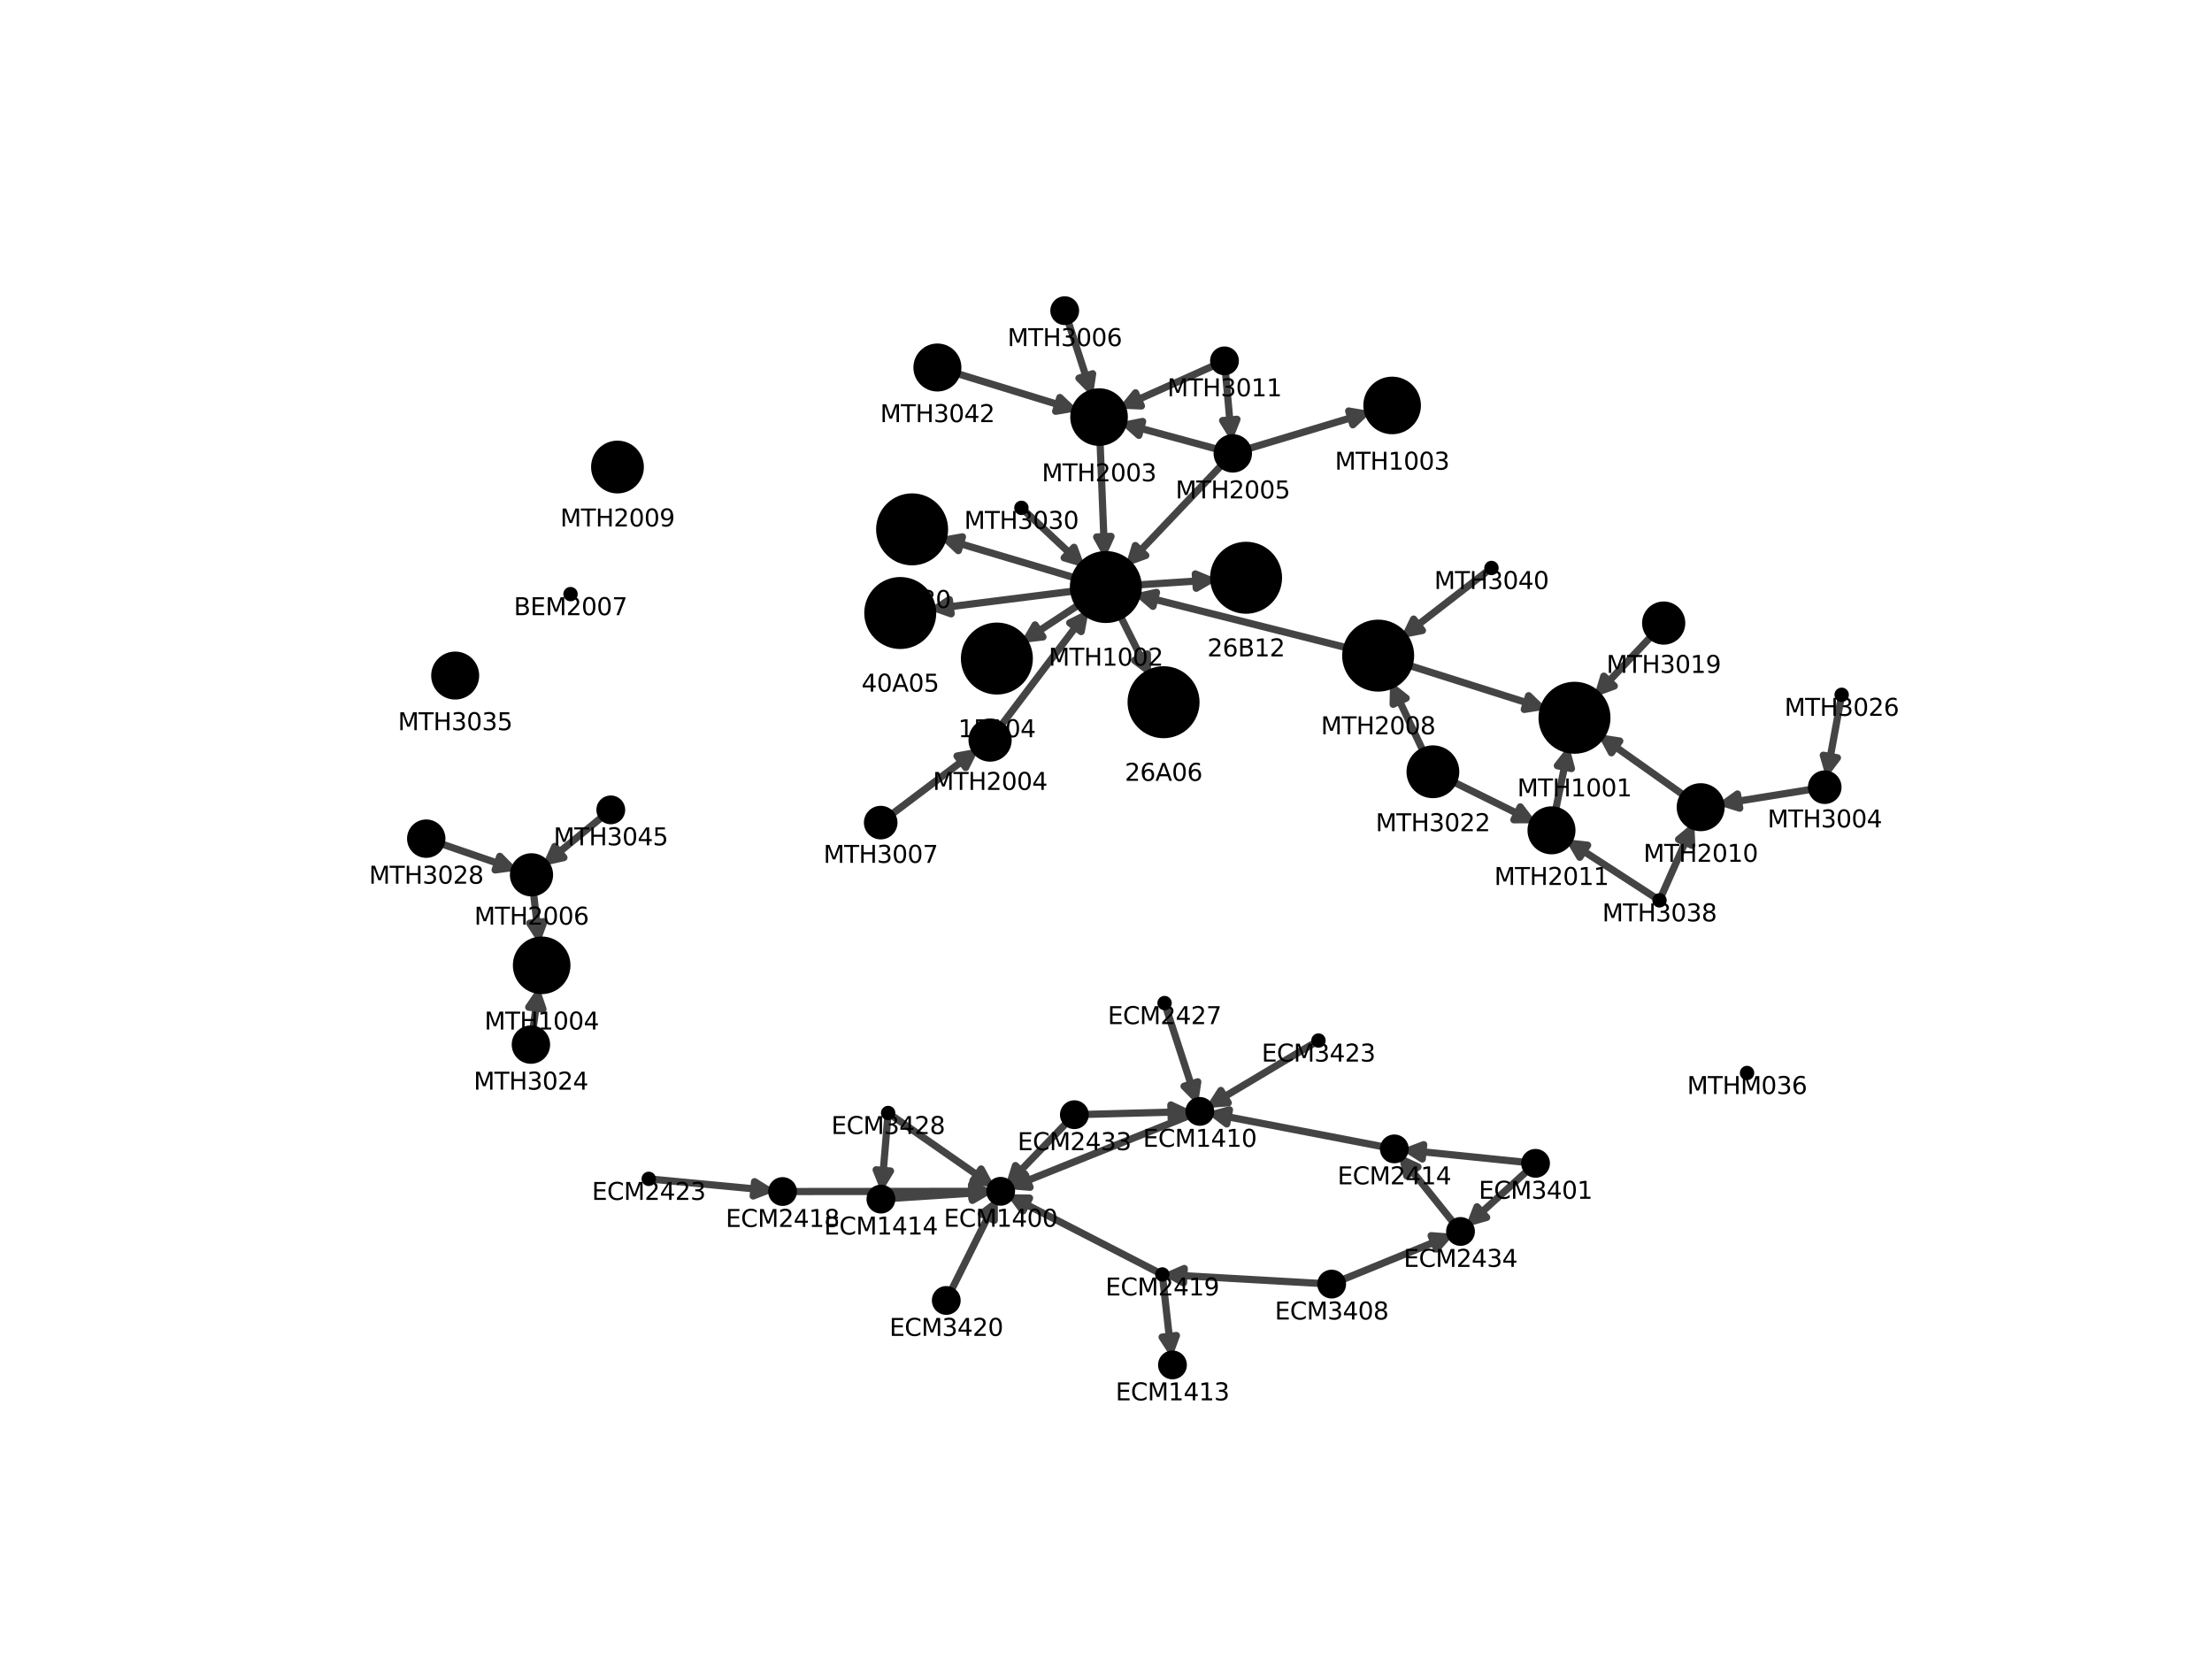 <?xml version="1.0" encoding="utf-8" standalone="no"?>
<!DOCTYPE svg PUBLIC "-//W3C//DTD SVG 1.1//EN"
  "http://www.w3.org/Graphics/SVG/1.1/DTD/svg11.dtd">
<svg xmlns:xlink="http://www.w3.org/1999/xlink" width="460.8pt" height="345.6pt" viewBox="0 0 460.8 345.6" xmlns="http://www.w3.org/2000/svg" version="1.1">
 <defs>
  <style type="text/css">*{stroke-linejoin: round; stroke-linecap: butt}</style>
 </defs>
 <g id="figure_1">
  <g id="patch_1">
   <path d="M 0 345.6 
L 460.8 345.6 
L 460.8 0 
L 0 0 
L 0 345.6 
z
" style="fill: none"/>
  </g>
  <g id="axes_1">
   <g id="patch_2">
    <path d="M 57.6 307.584 
L 414.72 307.584 
L 414.72 41.472 
L 57.6 41.472 
L 57.6 307.584 
z
" style="fill: none"/>
   </g>
   <g id="EdgeCollection_1">
    <path d="M 202.454 248.179 
L 166.018 248.214 
L 202.454 248.179 
L 202.452 246.679 
L 205.454 248.176 
L 202.455 249.679 
L 202.454 248.179 
" clip-path="url(#p7e582cd09e)" style="fill: #444444; stroke: #444444; stroke-width: 1.5"/>
    <path d="M 325.893 159.811 
L 324.206 168.074 
L 325.893 159.811 
L 324.424 159.51 
L 326.494 156.871 
L 327.363 160.111 
L 325.893 159.811 
" clip-path="url(#p7e582cd09e)" style="fill: #444444; stroke: #444444; stroke-width: 1.5"/>
    <path d="M 214.022 245.939 
L 247.162 232.642 
L 214.022 245.939 
L 214.581 247.331 
L 211.238 247.056 
L 213.464 244.547 
L 214.022 245.939 
" clip-path="url(#p7e582cd09e)" style="fill: #444444; stroke: #444444; stroke-width: 1.5"/>
    <path d="M 205.778 253.543 
L 198.463 268.224 
L 205.778 253.543 
L 204.435 252.875 
L 207.116 250.858 
L 207.121 254.212 
L 205.778 253.543 
" clip-path="url(#p7e582cd09e)" style="fill: #444444; stroke: #444444; stroke-width: 1.5"/>
    <path d="M 157.045 247.652 
L 136.639 245.723 
L 157.045 247.652 
L 157.186 246.159 
L 160.032 247.934 
L 156.904 249.145 
L 157.045 247.652 
" clip-path="url(#p7e582cd09e)" style="fill: #444444; stroke: #444444; stroke-width: 1.5"/>
    <path d="M 317.984 146.355 
L 294.246 138.843 
L 317.984 146.355 
L 318.437 144.925 
L 320.844 147.26 
L 317.532 147.785 
L 317.984 146.355 
" clip-path="url(#p7e582cd09e)" style="fill: #444444; stroke: #444444; stroke-width: 1.5"/>
    <path d="M 240.55 124.854 
L 279.822 134.748 
L 240.55 124.854 
L 240.184 126.308 
L 237.641 124.121 
L 240.917 123.399 
L 240.55 124.854 
" clip-path="url(#p7e582cd09e)" style="fill: #444444; stroke: #444444; stroke-width: 1.5"/>
    <path d="M 291.572 146.078 
L 296.155 155.8 
L 291.572 146.078 
L 290.215 146.718 
L 290.293 143.364 
L 292.929 145.438 
L 291.572 146.078 
" clip-path="url(#p7e582cd09e)" style="fill: #444444; stroke: #444444; stroke-width: 1.5"/>
    <path d="M 316.032 169.431 
L 303.432 163.21 
L 316.032 169.431 
L 316.696 168.086 
L 318.722 170.759 
L 315.368 170.776 
L 316.032 169.431 
" clip-path="url(#p7e582cd09e)" style="fill: #444444; stroke: #444444; stroke-width: 1.5"/>
    <path d="M 243.577 278.376 
L 242.298 266.983 
L 243.577 278.376 
L 245.067 278.208 
L 243.911 281.357 
L 242.086 278.543 
L 243.577 278.376 
" clip-path="url(#p7e582cd09e)" style="fill: #444444; stroke: #444444; stroke-width: 1.5"/>
    <path d="M 213.79 250.917 
L 240.797 264.806 
L 213.79 250.917 
L 213.104 252.251 
L 211.122 249.545 
L 214.476 249.583 
L 213.79 250.917 
" clip-path="url(#p7e582cd09e)" style="fill: #444444; stroke: #444444; stroke-width: 1.5"/>
    <path d="M 243.948 231.683 
L 226.811 232.134 
L 243.948 231.683 
L 243.909 230.183 
L 246.947 231.604 
L 243.988 233.182 
L 243.948 231.683 
" clip-path="url(#p7e582cd09e)" style="fill: #444444; stroke: #444444; stroke-width: 1.5"/>
    <path d="M 212.614 243.85 
L 221.732 234.375 
L 212.614 243.85 
L 213.695 244.89 
L 210.534 246.012 
L 211.534 242.81 
L 212.614 243.85 
" clip-path="url(#p7e582cd09e)" style="fill: #444444; stroke: #444444; stroke-width: 1.5"/>
    <path d="M 202.467 248.563 
L 186.504 249.601 
L 202.467 248.563 
L 202.369 247.066 
L 205.46 248.368 
L 202.564 250.059 
L 202.467 248.563 
" clip-path="url(#p7e582cd09e)" style="fill: #444444; stroke: #444444; stroke-width: 1.5"/>
    <path d="M 296.434 239.947 
L 316.897 242.041 
L 296.434 239.947 
L 296.282 241.439 
L 293.45 239.641 
L 296.587 238.455 
L 296.434 239.947 
" clip-path="url(#p7e582cd09e)" style="fill: #444444; stroke: #444444; stroke-width: 1.5"/>
    <path d="M 308.692 252.504 
L 317.661 244.363 
L 308.692 252.504 
L 309.701 253.614 
L 306.471 254.52 
L 307.684 251.393 
L 308.692 252.504 
" clip-path="url(#p7e582cd09e)" style="fill: #444444; stroke: #444444; stroke-width: 1.5"/>
    <path d="M 255.838 232.661 
L 287.52 238.768 
L 255.838 232.661 
L 255.554 234.134 
L 252.892 232.093 
L 256.122 231.188 
L 255.838 232.661 
" clip-path="url(#p7e582cd09e)" style="fill: #444444; stroke: #444444; stroke-width: 1.5"/>
    <path d="M 255.097 228.449 
L 273.375 217.533 
L 255.097 228.449 
L 255.867 229.736 
L 252.522 229.987 
L 254.328 227.161 
L 255.097 228.449 
" clip-path="url(#p7e582cd09e)" style="fill: #444444; stroke: #444444; stroke-width: 1.5"/>
    <path d="M 237.685 136.895 
L 233.728 128.994 
L 237.685 136.895 
L 239.027 136.223 
L 239.029 139.577 
L 236.344 137.566 
L 237.685 136.895 
" clip-path="url(#p7e582cd09e)" style="fill: #444444; stroke: #444444; stroke-width: 1.5"/>
    <path d="M 249.101 121.05 
L 237.852 121.794 
L 249.101 121.05 
L 249.002 119.553 
L 252.095 120.852 
L 249.2 122.546 
L 249.101 121.05 
" clip-path="url(#p7e582cd09e)" style="fill: #444444; stroke: #444444; stroke-width: 1.5"/>
    <path d="M 197.955 126.384 
L 222.928 123.229 
L 197.955 126.384 
L 198.143 127.873 
L 194.978 126.761 
L 197.767 124.896 
L 197.955 126.384 
" clip-path="url(#p7e582cd09e)" style="fill: #444444; stroke: #444444; stroke-width: 1.5"/>
    <path d="M 200.069 113.27 
L 223.18 120.149 
L 200.069 113.27 
L 199.641 114.707 
L 197.194 112.414 
L 200.497 111.832 
L 200.069 113.27 
" clip-path="url(#p7e582cd09e)" style="fill: #444444; stroke: #444444; stroke-width: 1.5"/>
    <path d="M 216.445 131.428 
L 224.099 126.404 
L 216.445 131.428 
L 217.268 132.682 
L 213.937 133.074 
L 215.622 130.174 
L 216.445 131.428 
" clip-path="url(#p7e582cd09e)" style="fill: #444444; stroke: #444444; stroke-width: 1.5"/>
    <path d="M 335.195 141.88 
L 343.49 133.074 
L 335.195 141.88 
L 336.286 142.909 
L 333.138 144.064 
L 334.103 140.852 
L 335.195 141.88 
" clip-path="url(#p7e582cd09e)" style="fill: #444444; stroke: #444444; stroke-width: 1.5"/>
    <path d="M 246.623 265.748 
L 274.413 267.329 
L 246.623 265.748 
L 246.538 267.245 
L 243.628 265.577 
L 246.708 264.25 
L 246.623 265.748 
" clip-path="url(#p7e582cd09e)" style="fill: #444444; stroke: #444444; stroke-width: 1.5"/>
    <path d="M 298.695 258.805 
L 280.186 266.365 
L 298.695 258.805 
L 298.128 257.417 
L 301.472 257.671 
L 299.262 260.194 
L 298.695 258.805 
" clip-path="url(#p7e582cd09e)" style="fill: #444444; stroke: #444444; stroke-width: 1.5"/>
    <path d="M 294.218 244.018 
L 302.374 254.196 
L 294.218 244.018 
L 293.047 244.956 
L 292.342 241.677 
L 295.388 243.08 
L 294.218 244.018 
" clip-path="url(#p7e582cd09e)" style="fill: #444444; stroke: #444444; stroke-width: 1.5"/>
    <path d="M 184.012 243.816 
L 184.889 233.353 
L 184.012 243.816 
L 185.507 243.942 
L 183.761 246.806 
L 182.517 243.691 
L 184.012 243.816 
" clip-path="url(#p7e582cd09e)" style="fill: #444444; stroke: #444444; stroke-width: 1.5"/>
    <path d="M 203.529 244.746 
L 186.246 232.715 
L 203.529 244.746 
L 204.386 243.514 
L 205.992 246.459 
L 202.672 245.977 
L 203.529 244.746 
" clip-path="url(#p7e582cd09e)" style="fill: #444444; stroke: #444444; stroke-width: 1.5"/>
    <path d="M 248.089 225.82 
L 243.064 210.385 
L 248.089 225.82 
L 249.515 225.355 
L 249.017 228.672 
L 246.662 226.284 
L 248.089 225.82 
" clip-path="url(#p7e582cd09e)" style="fill: #444444; stroke: #444444; stroke-width: 1.5"/>
    <path d="M 336.562 155.594 
L 350.204 165.263 
L 336.562 155.594 
L 335.694 156.818 
L 334.114 153.86 
L 337.429 154.37 
L 336.562 155.594 
" clip-path="url(#p7e582cd09e)" style="fill: #444444; stroke: #444444; stroke-width: 1.5"/>
    <path d="M 362.182 166.881 
L 376.67 164.545 
L 362.182 166.881 
L 362.42 168.361 
L 359.22 167.358 
L 361.943 165.4 
L 362.182 166.881 
" clip-path="url(#p7e582cd09e)" style="fill: #444444; stroke: #444444; stroke-width: 1.5"/>
    <path d="M 229.949 111.797 
L 229.194 92.879 
L 229.949 111.797 
L 231.448 111.737 
L 230.069 114.794 
L 228.451 111.857 
L 229.949 111.797 
" clip-path="url(#p7e582cd09e)" style="fill: #444444; stroke: #444444; stroke-width: 1.5"/>
    <path d="M 220.349 84.246 
L 200.058 78.024 
L 220.349 84.246 
L 220.789 82.812 
L 223.218 85.125 
L 219.91 85.68 
L 220.349 84.246 
" clip-path="url(#p7e582cd09e)" style="fill: #444444; stroke: #444444; stroke-width: 1.5"/>
    <path d="M 224.035 130.663 
L 208.968 150.583 
L 224.035 130.663 
L 222.838 129.758 
L 225.844 128.27 
L 225.231 131.568 
L 224.035 130.663 
" clip-path="url(#p7e582cd09e)" style="fill: #444444; stroke: #444444; stroke-width: 1.5"/>
    <path d="M 237.167 83.203 
L 252.344 76.4 
L 237.167 83.203 
L 237.78 84.572 
L 234.429 84.43 
L 236.553 81.834 
L 237.167 83.203 
" clip-path="url(#p7e582cd09e)" style="fill: #444444; stroke: #444444; stroke-width: 1.5"/>
    <path d="M 256.186 87.476 
L 255.35 78.161 
L 256.186 87.476 
L 257.68 87.342 
L 256.454 90.464 
L 254.692 87.61 
L 256.186 87.476 
" clip-path="url(#p7e582cd09e)" style="fill: #444444; stroke: #444444; stroke-width: 1.5"/>
    <path d="M 200.266 158.689 
L 186.26 169.257 
L 200.266 158.689 
L 199.363 157.492 
L 202.661 156.882 
L 201.17 159.886 
L 200.266 158.689 
" clip-path="url(#p7e582cd09e)" style="fill: #444444; stroke: #444444; stroke-width: 1.5"/>
    <path d="M 237.6 114.675 
L 254.057 97.348 
L 237.6 114.675 
L 238.687 115.708 
L 235.534 116.85 
L 236.512 113.642 
L 237.6 114.675 
" clip-path="url(#p7e582cd09e)" style="fill: #444444; stroke: #444444; stroke-width: 1.5"/>
    <path d="M 281.387 87.054 
L 260.642 93.295 
L 281.387 87.054 
L 280.955 85.618 
L 284.26 86.19 
L 281.82 88.49 
L 281.387 87.054 
" clip-path="url(#p7e582cd09e)" style="fill: #444444; stroke: #444444; stroke-width: 1.5"/>
    <path d="M 237.64 89.242 
L 252.952 93.4 
L 237.64 89.242 
L 237.247 90.69 
L 234.744 88.456 
L 238.033 87.795 
L 237.64 89.242 
" clip-path="url(#p7e582cd09e)" style="fill: #444444; stroke: #444444; stroke-width: 1.5"/>
    <path d="M 111.834 192.152 
L 111.223 186.712 
L 111.834 192.152 
L 113.325 191.985 
L 112.169 195.134 
L 110.344 192.32 
L 111.834 192.152 
" clip-path="url(#p7e582cd09e)" style="fill: #444444; stroke: #444444; stroke-width: 1.5"/>
    <path d="M 103.627 179.804 
L 92.578 176.008 
L 103.627 179.804 
L 104.115 178.385 
L 106.464 180.779 
L 103.14 181.222 
L 103.627 179.804 
" clip-path="url(#p7e582cd09e)" style="fill: #444444; stroke: #444444; stroke-width: 1.5"/>
    <path d="M 381.297 157.595 
L 383.383 146.215 
L 381.297 157.595 
L 382.772 157.865 
L 380.756 160.545 
L 379.822 157.324 
L 381.297 157.595 
" clip-path="url(#p7e582cd09e)" style="fill: #444444; stroke: #444444; stroke-width: 1.5"/>
    <path d="M 111.629 210.014 
L 111.136 213.647 
L 111.629 210.014 
L 110.143 209.813 
L 112.033 207.042 
L 113.116 210.216 
L 111.629 210.014 
" clip-path="url(#p7e582cd09e)" style="fill: #444444; stroke: #444444; stroke-width: 1.5"/>
    <path d="M 351.048 175.47 
L 346.309 186.187 
L 351.048 175.47 
L 349.676 174.864 
L 352.261 172.727 
L 352.42 176.077 
L 351.048 175.47 
" clip-path="url(#p7e582cd09e)" style="fill: #444444; stroke: #444444; stroke-width: 1.5"/>
    <path d="M 329.918 177.325 
L 344.444 186.743 
L 329.918 177.325 
L 329.102 178.584 
L 327.4 175.693 
L 330.734 176.066 
L 329.918 177.325 
" clip-path="url(#p7e582cd09e)" style="fill: #444444; stroke: #444444; stroke-width: 1.5"/>
    <path d="M 295.4 130.156 
L 309.513 119.238 
L 295.4 130.156 
L 296.318 131.342 
L 293.027 131.991 
L 294.482 128.969 
L 295.4 130.156 
" clip-path="url(#p7e582cd09e)" style="fill: #444444; stroke: #444444; stroke-width: 1.5"/>
    <path d="M 222.708 115.107 
L 213.87 106.822 
L 222.708 115.107 
L 223.734 114.013 
L 224.897 117.159 
L 221.682 116.202 
L 222.708 115.107 
" clip-path="url(#p7e582cd09e)" style="fill: #444444; stroke: #444444; stroke-width: 1.5"/>
    <path d="M 116.522 177.488 
L 124.916 170.613 
L 116.522 177.488 
L 117.473 178.649 
L 114.202 179.389 
L 115.572 176.328 
L 116.522 177.488 
" clip-path="url(#p7e582cd09e)" style="fill: #444444; stroke: #444444; stroke-width: 1.5"/>
    <path d="M 226.19 78.319 
L 222.722 67.573 
L 226.19 78.319 
L 227.618 77.858 
L 227.111 81.174 
L 224.763 78.78 
L 226.19 78.319 
" clip-path="url(#p7e582cd09e)" style="fill: #444444; stroke: #444444; stroke-width: 1.5"/>
   </g>
   <g id="VertexCollection_1">
    <path d="M 163.018 251.217 
C 163.814 251.217 164.577 250.9 165.14 250.338 
C 165.702 249.775 166.018 249.012 166.018 248.217 
C 166.018 247.421 165.702 246.658 165.14 246.095 
C 164.577 245.533 163.814 245.217 163.018 245.217 
C 162.223 245.217 161.459 245.533 160.897 246.095 
C 160.334 246.658 160.018 247.421 160.018 248.217 
C 160.018 249.012 160.334 249.775 160.897 250.338 
C 161.459 250.9 162.223 251.217 163.018 251.217 
z
" clip-path="url(#p7e582cd09e)"/>
    <path d="M 323.205 177.973 
C 324.531 177.973 325.803 177.446 326.74 176.508 
C 327.678 175.571 328.205 174.299 328.205 172.973 
C 328.205 171.647 327.678 170.375 326.74 169.437 
C 325.803 168.5 324.531 167.973 323.205 167.973 
C 321.879 167.973 320.607 168.5 319.669 169.437 
C 318.732 170.375 318.205 171.647 318.205 172.973 
C 318.205 174.299 318.732 175.571 319.669 176.508 
C 320.607 177.446 321.879 177.973 323.205 177.973 
z
" clip-path="url(#p7e582cd09e)"/>
    <path d="M 249.946 234.525 
C 250.742 234.525 251.505 234.209 252.068 233.646 
C 252.63 233.084 252.946 232.321 252.946 231.525 
C 252.946 230.729 252.63 229.966 252.068 229.404 
C 251.505 228.841 250.742 228.525 249.946 228.525 
C 249.151 228.525 248.387 228.841 247.825 229.404 
C 247.262 229.966 246.946 230.729 246.946 231.525 
C 246.946 232.321 247.262 233.084 247.825 233.646 
C 248.387 234.209 249.151 234.525 249.946 234.525 
z
" clip-path="url(#p7e582cd09e)"/>
    <path d="M 197.125 273.909 
C 197.921 273.909 198.684 273.593 199.246 273.031 
C 199.809 272.468 200.125 271.705 200.125 270.909 
C 200.125 270.114 199.809 269.351 199.246 268.788 
C 198.684 268.225 197.921 267.909 197.125 267.909 
C 196.329 267.909 195.566 268.225 195.004 268.788 
C 194.441 269.351 194.125 270.114 194.125 270.909 
C 194.125 271.705 194.441 272.468 195.004 273.031 
C 195.566 273.593 196.329 273.909 197.125 273.909 
z
" clip-path="url(#p7e582cd09e)"/>
    <path d="M 135.146 247.082 
C 135.544 247.082 135.925 246.924 136.206 246.642 
C 136.488 246.361 136.646 245.979 136.646 245.582 
C 136.646 245.184 136.488 244.802 136.206 244.521 
C 135.925 244.24 135.544 244.082 135.146 244.082 
C 134.748 244.082 134.366 244.24 134.085 244.521 
C 133.804 244.802 133.646 245.184 133.646 245.582 
C 133.646 245.979 133.804 246.361 134.085 246.642 
C 134.366 246.924 134.748 247.082 135.146 247.082 
z
" clip-path="url(#p7e582cd09e)"/>
    <path d="M 244.246 287.338 
C 245.042 287.338 245.805 287.022 246.367 286.46 
C 246.93 285.897 247.246 285.134 247.246 284.338 
C 247.246 283.543 246.93 282.78 246.367 282.217 
C 245.805 281.654 245.042 281.338 244.246 281.338 
C 243.45 281.338 242.687 281.654 242.125 282.217 
C 241.562 282.78 241.246 283.543 241.246 284.338 
C 241.246 285.134 241.562 285.897 242.125 286.46 
C 242.687 287.022 243.45 287.338 244.246 287.338 
z
" clip-path="url(#p7e582cd09e)"/>
    <path d="M 287.095 144.08 
C 289.084 144.08 290.992 143.29 292.398 141.884 
C 293.805 140.477 294.595 138.569 294.595 136.58 
C 294.595 134.591 293.805 132.683 292.398 131.277 
C 290.992 129.87 289.084 129.08 287.095 129.08 
C 285.106 129.08 283.198 129.87 281.792 131.277 
C 280.385 132.683 279.595 134.591 279.595 136.58 
C 279.595 138.569 280.385 140.477 281.792 141.884 
C 283.198 143.29 285.106 144.08 287.095 144.08 
z
" clip-path="url(#p7e582cd09e)"/>
    <path d="M 298.5 166.275 
C 299.959 166.275 301.358 165.696 302.389 164.665 
C 303.42 163.633 304 162.234 304 160.775 
C 304 159.317 303.42 157.918 302.389 156.886 
C 301.358 155.855 299.959 155.275 298.5 155.275 
C 297.041 155.275 295.642 155.855 294.611 156.886 
C 293.579 157.918 293 159.317 293 160.775 
C 293 162.234 293.579 163.633 294.611 164.665 
C 295.642 165.696 297.041 166.275 298.5 166.275 
z
" clip-path="url(#p7e582cd09e)"/>
    <path d="M 242.13 266.992 
C 242.528 266.992 242.91 266.834 243.191 266.553 
C 243.472 266.271 243.63 265.89 243.63 265.492 
C 243.63 265.094 243.472 264.713 243.191 264.431 
C 242.91 264.15 242.528 263.992 242.13 263.992 
C 241.733 263.992 241.351 264.15 241.07 264.431 
C 240.789 264.713 240.63 265.094 240.63 265.492 
C 240.63 265.89 240.789 266.271 241.07 266.553 
C 241.351 266.834 241.733 266.992 242.13 266.992 
z
" clip-path="url(#p7e582cd09e)"/>
    <path d="M 223.812 235.213 
C 224.608 235.213 225.371 234.897 225.934 234.335 
C 226.496 233.772 226.812 233.009 226.812 232.213 
C 226.812 231.418 226.496 230.655 225.934 230.092 
C 225.371 229.529 224.608 229.213 223.812 229.213 
C 223.017 229.213 222.254 229.529 221.691 230.092 
C 221.129 230.655 220.812 231.418 220.812 232.213 
C 220.812 233.009 221.129 233.772 221.691 234.335 
C 222.254 234.897 223.017 235.213 223.812 235.213 
z
" clip-path="url(#p7e582cd09e)"/>
    <path d="M 183.511 252.796 
C 184.306 252.796 185.069 252.479 185.632 251.917 
C 186.194 251.354 186.511 250.591 186.511 249.796 
C 186.511 249 186.194 248.237 185.632 247.674 
C 185.069 247.112 184.306 246.796 183.511 246.796 
C 182.715 246.796 181.952 247.112 181.389 247.674 
C 180.827 248.237 180.511 249 180.511 249.796 
C 180.511 250.591 180.827 251.354 181.389 251.917 
C 181.952 252.479 182.715 252.796 183.511 252.796 
z
" clip-path="url(#p7e582cd09e)"/>
    <path d="M 319.882 245.346 
C 320.677 245.346 321.441 245.03 322.003 244.468 
C 322.566 243.905 322.882 243.142 322.882 242.346 
C 322.882 241.551 322.566 240.787 322.003 240.225 
C 321.441 239.662 320.677 239.346 319.882 239.346 
C 319.086 239.346 318.323 239.662 317.76 240.225 
C 317.198 240.787 316.882 241.551 316.882 242.346 
C 316.882 243.142 317.198 243.905 317.76 244.468 
C 318.323 245.03 319.086 245.346 319.882 245.346 
z
" clip-path="url(#p7e582cd09e)"/>
    <path d="M 327.995 157.023 
C 329.984 157.023 331.892 156.233 333.298 154.826 
C 334.705 153.42 335.495 151.512 335.495 149.523 
C 335.495 147.534 334.705 145.626 333.298 144.22 
C 331.892 142.813 329.984 142.023 327.995 142.023 
C 326.006 142.023 324.098 142.813 322.692 144.22 
C 321.285 145.626 320.495 147.534 320.495 149.523 
C 320.495 151.512 321.285 153.42 322.692 154.826 
C 324.098 156.233 326.006 157.023 327.995 157.023 
z
" clip-path="url(#p7e582cd09e)"/>
    <path d="M 290.466 242.336 
C 291.261 242.336 292.024 242.02 292.587 241.457 
C 293.15 240.895 293.466 240.132 293.466 239.336 
C 293.466 238.54 293.15 237.777 292.587 237.215 
C 292.024 236.652 291.261 236.336 290.466 236.336 
C 289.67 236.336 288.907 236.652 288.344 237.215 
C 287.782 237.777 287.466 238.54 287.466 239.336 
C 287.466 240.132 287.782 240.895 288.344 241.457 
C 288.907 242.02 289.67 242.336 290.466 242.336 
z
" clip-path="url(#p7e582cd09e)"/>
    <path d="M 274.663 218.264 
C 275.061 218.264 275.442 218.106 275.724 217.825 
C 276.005 217.543 276.163 217.162 276.163 216.764 
C 276.163 216.366 276.005 215.985 275.724 215.703 
C 275.442 215.422 275.061 215.264 274.663 215.264 
C 274.265 215.264 273.884 215.422 273.602 215.703 
C 273.321 215.985 273.163 216.366 273.163 216.764 
C 273.163 217.162 273.321 217.543 273.602 217.825 
C 273.884 218.106 274.265 218.264 274.663 218.264 
z
" clip-path="url(#p7e582cd09e)"/>
    <path d="M 230.369 129.788 
C 232.358 129.788 234.265 128.998 235.672 127.592 
C 237.078 126.185 237.869 124.277 237.869 122.288 
C 237.869 120.299 237.078 118.392 235.672 116.985 
C 234.265 115.579 232.358 114.788 230.369 114.788 
C 228.38 114.788 226.472 115.579 225.065 116.985 
C 223.659 118.392 222.869 120.299 222.869 122.288 
C 222.869 124.277 223.659 126.185 225.065 127.592 
C 226.472 128.998 228.38 129.788 230.369 129.788 
z
" clip-path="url(#p7e582cd09e)"/>
    <path d="M 346.576 134.299 
C 347.769 134.299 348.914 133.824 349.758 132.981 
C 350.602 132.137 351.076 130.992 351.076 129.799 
C 351.076 128.605 350.602 127.46 349.758 126.617 
C 348.914 125.773 347.769 125.299 346.576 125.299 
C 345.383 125.299 344.238 125.773 343.394 126.617 
C 342.55 127.46 342.076 128.605 342.076 129.799 
C 342.076 130.992 342.55 132.137 343.394 132.981 
C 344.238 133.824 345.383 134.299 346.576 134.299 
z
" clip-path="url(#p7e582cd09e)"/>
    <path d="M 277.409 270.499 
C 278.204 270.499 278.967 270.183 279.53 269.621 
C 280.093 269.058 280.409 268.295 280.409 267.499 
C 280.409 266.704 280.093 265.941 279.53 265.378 
C 278.967 264.815 278.204 264.499 277.409 264.499 
C 276.613 264.499 275.85 264.815 275.287 265.378 
C 274.725 265.941 274.409 266.704 274.409 267.499 
C 274.409 268.295 274.725 269.058 275.287 269.621 
C 275.85 270.183 276.613 270.499 277.409 270.499 
z
" clip-path="url(#p7e582cd09e)"/>
    <path d="M 304.25 259.537 
C 305.045 259.537 305.809 259.221 306.371 258.658 
C 306.934 258.095 307.25 257.332 307.25 256.537 
C 307.25 255.741 306.934 254.978 306.371 254.415 
C 305.809 253.853 305.045 253.537 304.25 253.537 
C 303.454 253.537 302.691 253.853 302.128 254.415 
C 301.566 254.978 301.25 255.741 301.25 256.537 
C 301.25 257.332 301.566 258.095 302.128 258.658 
C 302.691 259.221 303.454 259.537 304.25 259.537 
z
" clip-path="url(#p7e582cd09e)"/>
    <path d="M 208.454 251.173 
C 209.25 251.173 210.013 250.857 210.575 250.295 
C 211.138 249.732 211.454 248.969 211.454 248.173 
C 211.454 247.378 211.138 246.614 210.575 246.052 
C 210.013 245.489 209.25 245.173 208.454 245.173 
C 207.658 245.173 206.895 245.489 206.333 246.052 
C 205.77 246.614 205.454 247.378 205.454 248.173 
C 205.454 248.969 205.77 249.732 206.333 250.295 
C 206.895 250.857 207.658 251.173 208.454 251.173 
z
" clip-path="url(#p7e582cd09e)"/>
    <path d="M 242.388 153.783 
C 244.377 153.783 246.285 152.992 247.691 151.586 
C 249.098 150.179 249.888 148.272 249.888 146.283 
C 249.888 144.293 249.098 142.386 247.691 140.979 
C 246.285 139.573 244.377 138.783 242.388 138.783 
C 240.399 138.783 238.491 139.573 237.085 140.979 
C 235.678 142.386 234.888 144.293 234.888 146.283 
C 234.888 148.272 235.678 150.179 237.085 151.586 
C 238.491 152.992 240.399 153.783 242.388 153.783 
z
" clip-path="url(#p7e582cd09e)"/>
    <path d="M 259.578 127.857 
C 261.567 127.857 263.475 127.067 264.881 125.66 
C 266.288 124.254 267.078 122.346 267.078 120.357 
C 267.078 118.368 266.288 116.46 264.881 115.054 
C 263.475 113.647 261.567 112.857 259.578 112.857 
C 257.589 112.857 255.681 113.647 254.275 115.054 
C 252.868 116.46 252.078 118.368 252.078 120.357 
C 252.078 122.346 252.868 124.254 254.275 125.66 
C 255.681 127.067 257.589 127.857 259.578 127.857 
z
" clip-path="url(#p7e582cd09e)"/>
    <path d="M 187.538 135.201 
C 189.527 135.201 191.434 134.411 192.841 133.004 
C 194.247 131.598 195.038 129.69 195.038 127.701 
C 195.038 125.712 194.247 123.804 192.841 122.398 
C 191.434 120.991 189.527 120.201 187.538 120.201 
C 185.549 120.201 183.641 120.991 182.234 122.398 
C 180.828 123.804 180.038 125.712 180.038 127.701 
C 180.038 129.69 180.828 131.598 182.234 133.004 
C 183.641 134.411 185.549 135.201 187.538 135.201 
z
" clip-path="url(#p7e582cd09e)"/>
    <path d="M 190.006 117.774 
C 191.995 117.774 193.903 116.984 195.309 115.578 
C 196.715 114.171 197.506 112.263 197.506 110.274 
C 197.506 108.285 196.715 106.377 195.309 104.971 
C 193.903 103.565 191.995 102.774 190.006 102.774 
C 188.017 102.774 186.109 103.565 184.702 104.971 
C 183.296 106.377 182.506 108.285 182.506 110.274 
C 182.506 112.263 183.296 114.171 184.702 115.578 
C 186.109 116.984 188.017 117.774 190.006 117.774 
z
" clip-path="url(#p7e582cd09e)"/>
    <path d="M 207.667 144.69 
C 209.656 144.69 211.564 143.9 212.971 142.493 
C 214.377 141.087 215.167 139.179 215.167 137.19 
C 215.167 135.201 214.377 133.293 212.971 131.887 
C 211.564 130.48 209.656 129.69 207.667 129.69 
C 205.678 129.69 203.771 130.48 202.364 131.887 
C 200.958 133.293 200.167 135.201 200.167 137.19 
C 200.167 139.179 200.958 141.087 202.364 142.493 
C 203.771 143.9 205.678 144.69 207.667 144.69 
z
" clip-path="url(#p7e582cd09e)"/>
    <path d="M 185.015 233.359 
C 185.413 233.359 185.794 233.201 186.076 232.919 
C 186.357 232.638 186.515 232.256 186.515 231.859 
C 186.515 231.461 186.357 231.079 186.076 230.798 
C 185.794 230.517 185.413 230.359 185.015 230.359 
C 184.617 230.359 184.235 230.517 183.954 230.798 
C 183.673 231.079 183.515 231.461 183.515 231.859 
C 183.515 232.256 183.673 232.638 183.954 232.919 
C 184.235 233.201 184.617 233.359 185.015 233.359 
z
" clip-path="url(#p7e582cd09e)"/>
    <path d="M 242.599 210.459 
C 242.997 210.459 243.379 210.301 243.66 210.02 
C 243.941 209.738 244.099 209.357 244.099 208.959 
C 244.099 208.561 243.941 208.18 243.66 207.898 
C 243.379 207.617 242.997 207.459 242.599 207.459 
C 242.202 207.459 241.82 207.617 241.539 207.898 
C 241.258 208.18 241.099 208.561 241.099 208.959 
C 241.099 209.357 241.258 209.738 241.539 210.02 
C 241.82 210.301 242.202 210.459 242.599 210.459 
z
" clip-path="url(#p7e582cd09e)"/>
    <path d="M 354.284 173.154 
C 355.61 173.154 356.881 172.627 357.819 171.689 
C 358.757 170.752 359.284 169.48 359.284 168.154 
C 359.284 166.828 358.757 165.556 357.819 164.618 
C 356.881 163.681 355.61 163.154 354.284 163.154 
C 352.958 163.154 351.686 163.681 350.748 164.618 
C 349.81 165.556 349.284 166.828 349.284 168.154 
C 349.284 169.48 349.81 170.752 350.748 171.689 
C 351.686 172.627 352.958 173.154 354.284 173.154 
z
" clip-path="url(#p7e582cd09e)"/>
    <path d="M 380.125 167.488 
C 381.053 167.488 381.944 167.119 382.6 166.463 
C 383.256 165.807 383.625 164.916 383.625 163.988 
C 383.625 163.06 383.256 162.169 382.6 161.513 
C 381.944 160.857 381.053 160.488 380.125 160.488 
C 379.197 160.488 378.307 160.857 377.65 161.513 
C 376.994 162.169 376.625 163.06 376.625 163.988 
C 376.625 164.916 376.994 165.807 377.65 166.463 
C 378.307 167.119 379.197 167.488 380.125 167.488 
z
" clip-path="url(#p7e582cd09e)"/>
    <path d="M 112.839 207.096 
C 114.431 207.096 115.957 206.464 117.082 205.339 
C 118.207 204.214 118.839 202.687 118.839 201.096 
C 118.839 199.505 118.207 197.979 117.082 196.853 
C 115.957 195.728 114.431 195.096 112.839 195.096 
C 111.248 195.096 109.722 195.728 108.597 196.853 
C 107.472 197.979 106.839 199.505 106.839 201.096 
C 106.839 202.687 107.472 204.214 108.597 205.339 
C 109.722 206.464 111.248 207.096 112.839 207.096 
z
" clip-path="url(#p7e582cd09e)"/>
    <path d="M 228.954 92.884 
C 230.545 92.884 232.071 92.252 233.197 91.127 
C 234.322 90.002 234.954 88.475 234.954 86.884 
C 234.954 85.293 234.322 83.767 233.197 82.642 
C 232.071 81.516 230.545 80.884 228.954 80.884 
C 227.363 80.884 225.837 81.516 224.711 82.642 
C 223.586 83.767 222.954 85.293 222.954 86.884 
C 222.954 88.475 223.586 90.002 224.711 91.127 
C 225.837 92.252 227.363 92.884 228.954 92.884 
z
" clip-path="url(#p7e582cd09e)"/>
    <path d="M 128.631 102.792 
C 130.09 102.792 131.489 102.212 132.52 101.181 
C 133.552 100.149 134.131 98.75 134.131 97.292 
C 134.131 95.833 133.552 94.434 132.52 93.403 
C 131.489 92.371 130.09 91.792 128.631 91.792 
C 127.172 91.792 125.773 92.371 124.742 93.403 
C 123.711 94.434 123.131 95.833 123.131 97.292 
C 123.131 98.75 123.711 100.149 124.742 101.181 
C 125.773 102.212 127.172 102.792 128.631 102.792 
z
" clip-path="url(#p7e582cd09e)"/>
    <path d="M 290.006 90.461 
C 291.597 90.461 293.123 89.829 294.249 88.704 
C 295.374 87.579 296.006 86.052 296.006 84.461 
C 296.006 82.87 295.374 81.344 294.249 80.218 
C 293.123 79.093 291.597 78.461 290.006 78.461 
C 288.415 78.461 286.888 79.093 285.763 80.218 
C 284.638 81.344 284.006 82.87 284.006 84.461 
C 284.006 86.052 284.638 87.579 285.763 88.704 
C 286.888 89.829 288.415 90.461 290.006 90.461 
z
" clip-path="url(#p7e582cd09e)"/>
    <path d="M 94.821 145.731 
C 96.147 145.731 97.419 145.205 98.356 144.267 
C 99.294 143.329 99.821 142.057 99.821 140.731 
C 99.821 139.405 99.294 138.134 98.356 137.196 
C 97.419 136.258 96.147 135.731 94.821 135.731 
C 93.495 135.731 92.223 136.258 91.285 137.196 
C 90.348 138.134 89.821 139.405 89.821 140.731 
C 89.821 142.057 90.348 143.329 91.285 144.267 
C 92.223 145.205 93.495 145.731 94.821 145.731 
z
" clip-path="url(#p7e582cd09e)"/>
    <path d="M 195.278 81.558 
C 196.604 81.558 197.875 81.031 198.813 80.094 
C 199.751 79.156 200.278 77.884 200.278 76.558 
C 200.278 75.232 199.751 73.96 198.813 73.023 
C 197.875 72.085 196.604 71.558 195.278 71.558 
C 193.951 71.558 192.68 72.085 191.742 73.023 
C 190.804 73.96 190.278 75.232 190.278 76.558 
C 190.278 77.884 190.804 79.156 191.742 80.094 
C 192.68 81.031 193.951 81.558 195.278 81.558 
z
" clip-path="url(#p7e582cd09e)"/>
    <path d="M 206.253 158.672 
C 207.447 158.672 208.591 158.198 209.435 157.354 
C 210.279 156.51 210.753 155.365 210.753 154.172 
C 210.753 152.978 210.279 151.834 209.435 150.99 
C 208.591 150.146 207.447 149.672 206.253 149.672 
C 205.06 149.672 203.915 150.146 203.071 150.99 
C 202.227 151.834 201.753 152.978 201.753 154.172 
C 201.753 155.365 202.227 156.51 203.071 157.354 
C 203.915 158.198 205.06 158.672 206.253 158.672 
z
" clip-path="url(#p7e582cd09e)"/>
    <path d="M 255.082 78.173 
C 255.877 78.173 256.64 77.856 257.203 77.294 
C 257.766 76.731 258.082 75.968 258.082 75.173 
C 258.082 74.377 257.766 73.614 257.203 73.051 
C 256.64 72.489 255.877 72.173 255.082 72.173 
C 254.286 72.173 253.523 72.489 252.96 73.051 
C 252.398 73.614 252.082 74.377 252.082 75.173 
C 252.082 75.968 252.398 76.731 252.96 77.294 
C 253.523 77.856 254.286 78.173 255.082 78.173 
z
" clip-path="url(#p7e582cd09e)"/>
    <path d="M 183.466 174.865 
C 184.394 174.865 185.284 174.496 185.94 173.84 
C 186.597 173.183 186.966 172.293 186.966 171.365 
C 186.966 170.437 186.597 169.546 185.94 168.89 
C 185.284 168.234 184.394 167.865 183.466 167.865 
C 182.537 167.865 181.647 168.234 180.991 168.89 
C 180.334 169.546 179.966 170.437 179.966 171.365 
C 179.966 172.293 180.334 173.183 180.991 173.84 
C 181.647 174.496 182.537 174.865 183.466 174.865 
z
" clip-path="url(#p7e582cd09e)"/>
    <path d="M 256.812 98.448 
C 257.873 98.448 258.89 98.026 259.64 97.276 
C 260.39 96.526 260.812 95.509 260.812 94.448 
C 260.812 93.387 260.39 92.369 259.64 91.619 
C 258.89 90.869 257.873 90.448 256.812 90.448 
C 255.751 90.448 254.733 90.869 253.983 91.619 
C 253.233 92.369 252.812 93.387 252.812 94.448 
C 252.812 95.509 253.233 96.526 253.983 97.276 
C 254.733 98.026 255.751 98.448 256.812 98.448 
z
" clip-path="url(#p7e582cd09e)"/>
    <path d="M 110.72 186.741 
C 111.914 186.741 113.058 186.266 113.902 185.423 
C 114.746 184.579 115.22 183.434 115.22 182.241 
C 115.22 181.047 114.746 179.902 113.902 179.059 
C 113.058 178.215 111.914 177.741 110.72 177.741 
C 109.527 177.741 108.382 178.215 107.538 179.059 
C 106.694 179.902 106.22 181.047 106.22 182.241 
C 106.22 183.434 106.694 184.579 107.538 185.423 
C 108.382 186.266 109.527 186.741 110.72 186.741 
z
" clip-path="url(#p7e582cd09e)"/>
    <path d="M 88.795 178.708 
C 89.856 178.708 90.873 178.287 91.623 177.537 
C 92.373 176.787 92.795 175.769 92.795 174.708 
C 92.795 173.648 92.373 172.63 91.623 171.88 
C 90.873 171.13 89.856 170.708 88.795 170.708 
C 87.734 170.708 86.716 171.13 85.966 171.88 
C 85.216 172.63 84.795 173.648 84.795 174.708 
C 84.795 175.769 85.216 176.787 85.966 177.537 
C 86.716 178.287 87.734 178.708 88.795 178.708 
z
" clip-path="url(#p7e582cd09e)"/>
    <path d="M 383.653 146.24 
C 384.051 146.24 384.433 146.082 384.714 145.8 
C 384.995 145.519 385.153 145.137 385.153 144.74 
C 385.153 144.342 384.995 143.96 384.714 143.679 
C 384.433 143.398 384.051 143.24 383.653 143.24 
C 383.256 143.24 382.874 143.398 382.593 143.679 
C 382.311 143.96 382.153 144.342 382.153 144.74 
C 382.153 145.137 382.311 145.519 382.593 145.8 
C 382.874 146.082 383.256 146.24 383.653 146.24 
z
" clip-path="url(#p7e582cd09e)"/>
    <path d="M 110.599 221.611 
C 111.659 221.611 112.677 221.189 113.427 220.439 
C 114.177 219.689 114.599 218.672 114.599 217.611 
C 114.599 216.55 114.177 215.533 113.427 214.782 
C 112.677 214.032 111.659 213.611 110.599 213.611 
C 109.538 213.611 108.52 214.032 107.77 214.782 
C 107.02 215.533 106.599 216.55 106.599 217.611 
C 106.599 218.672 107.02 219.689 107.77 220.439 
C 108.52 221.189 109.538 221.611 110.599 221.611 
z
" clip-path="url(#p7e582cd09e)"/>
    <path d="M 363.94 225.024 
C 364.338 225.024 364.72 224.866 365.001 224.585 
C 365.282 224.303 365.44 223.922 365.44 223.524 
C 365.44 223.126 365.282 222.745 365.001 222.463 
C 364.72 222.182 364.338 222.024 363.94 222.024 
C 363.543 222.024 363.161 222.182 362.88 222.463 
C 362.598 222.745 362.44 223.126 362.44 223.524 
C 362.44 223.922 362.598 224.303 362.88 224.585 
C 363.161 224.866 363.543 225.024 363.94 225.024 
z
" clip-path="url(#p7e582cd09e)"/>
    <path d="M 345.702 189.059 
C 346.1 189.059 346.482 188.901 346.763 188.62 
C 347.044 188.338 347.202 187.957 347.202 187.559 
C 347.202 187.161 347.044 186.78 346.763 186.498 
C 346.482 186.217 346.1 186.059 345.702 186.059 
C 345.305 186.059 344.923 186.217 344.642 186.498 
C 344.36 186.78 344.202 187.161 344.202 187.559 
C 344.202 187.957 344.36 188.338 344.642 188.62 
C 344.923 188.901 345.305 189.059 345.702 189.059 
z
" clip-path="url(#p7e582cd09e)"/>
    <path d="M 310.7 119.821 
C 311.098 119.821 311.479 119.663 311.76 119.381 
C 312.042 119.1 312.2 118.718 312.2 118.321 
C 312.2 117.923 312.042 117.541 311.76 117.26 
C 311.479 116.979 311.098 116.821 310.7 116.821 
C 310.302 116.821 309.92 116.979 309.639 117.26 
C 309.358 117.541 309.2 117.923 309.2 118.321 
C 309.2 118.718 309.358 119.1 309.639 119.381 
C 309.92 119.663 310.302 119.821 310.7 119.821 
z
" clip-path="url(#p7e582cd09e)"/>
    <path d="M 118.852 125.269 
C 119.25 125.269 119.632 125.111 119.913 124.829 
C 120.194 124.548 120.352 124.166 120.352 123.769 
C 120.352 123.371 120.194 122.989 119.913 122.708 
C 119.632 122.427 119.25 122.269 118.852 122.269 
C 118.455 122.269 118.073 122.427 117.792 122.708 
C 117.51 122.989 117.352 123.371 117.352 123.769 
C 117.352 124.166 117.51 124.548 117.792 124.829 
C 118.073 125.111 118.455 125.269 118.852 125.269 
z
" clip-path="url(#p7e582cd09e)"/>
    <path d="M 212.776 107.296 
C 213.173 107.296 213.555 107.138 213.836 106.856 
C 214.118 106.575 214.276 106.194 214.276 105.796 
C 214.276 105.398 214.118 105.016 213.836 104.735 
C 213.555 104.454 213.173 104.296 212.776 104.296 
C 212.378 104.296 211.996 104.454 211.715 104.735 
C 211.434 105.016 211.276 105.398 211.276 105.796 
C 211.276 106.194 211.434 106.575 211.715 106.856 
C 211.996 107.138 212.378 107.296 212.776 107.296 
z
" clip-path="url(#p7e582cd09e)"/>
    <path d="M 127.237 171.712 
C 128.033 171.712 128.796 171.396 129.358 170.833 
C 129.921 170.27 130.237 169.507 130.237 168.712 
C 130.237 167.916 129.921 167.153 129.358 166.59 
C 128.796 166.028 128.033 165.712 127.237 165.712 
C 126.442 165.712 125.678 166.028 125.116 166.59 
C 124.553 167.153 124.237 167.916 124.237 168.712 
C 124.237 169.507 124.553 170.27 125.116 170.833 
C 125.678 171.396 126.442 171.712 127.237 171.712 
z
" clip-path="url(#p7e582cd09e)"/>
    <path d="M 221.801 67.718 
C 222.597 67.718 223.36 67.402 223.923 66.839 
C 224.485 66.276 224.801 65.513 224.801 64.718 
C 224.801 63.922 224.485 63.159 223.923 62.596 
C 223.36 62.034 222.597 61.718 221.801 61.718 
C 221.006 61.718 220.242 62.034 219.68 62.596 
C 219.117 63.159 218.801 63.922 218.801 64.718 
C 218.801 65.513 219.117 66.276 219.68 66.839 
C 220.242 67.402 221.006 67.718 221.801 67.718 
z
" clip-path="url(#p7e582cd09e)"/>
   </g>
   <g id="text_1">
    <g clip-path="url(#p7e582cd09e)">
     <!-- ECM2418 -->
     <g transform="translate(151.173 255.596) scale(0.05 -0.05)">
      <defs>
       <path id="DejaVuSans-45" d="M 628 4666 
L 3578 4666 
L 3578 4134 
L 1259 4134 
L 1259 2753 
L 3481 2753 
L 3481 2222 
L 1259 2222 
L 1259 531 
L 3634 531 
L 3634 0 
L 628 0 
L 628 4666 
z
" transform="scale(0.016)"/>
       <path id="DejaVuSans-43" d="M 4122 4306 
L 4122 3641 
Q 3803 3938 3442 4084 
Q 3081 4231 2675 4231 
Q 1875 4231 1450 3742 
Q 1025 3253 1025 2328 
Q 1025 1406 1450 917 
Q 1875 428 2675 428 
Q 3081 428 3442 575 
Q 3803 722 4122 1019 
L 4122 359 
Q 3791 134 3420 21 
Q 3050 -91 2638 -91 
Q 1578 -91 968 557 
Q 359 1206 359 2328 
Q 359 3453 968 4101 
Q 1578 4750 2638 4750 
Q 3056 4750 3426 4639 
Q 3797 4528 4122 4306 
z
" transform="scale(0.016)"/>
       <path id="DejaVuSans-4d" d="M 628 4666 
L 1569 4666 
L 2759 1491 
L 3956 4666 
L 4897 4666 
L 4897 0 
L 4281 0 
L 4281 4097 
L 3078 897 
L 2444 897 
L 1241 4097 
L 1241 0 
L 628 0 
L 628 4666 
z
" transform="scale(0.016)"/>
       <path id="DejaVuSans-32" d="M 1228 531 
L 3431 531 
L 3431 0 
L 469 0 
L 469 531 
Q 828 903 1448 1529 
Q 2069 2156 2228 2338 
Q 2531 2678 2651 2914 
Q 2772 3150 2772 3378 
Q 2772 3750 2511 3984 
Q 2250 4219 1831 4219 
Q 1534 4219 1204 4116 
Q 875 4013 500 3803 
L 500 4441 
Q 881 4594 1212 4672 
Q 1544 4750 1819 4750 
Q 2544 4750 2975 4387 
Q 3406 4025 3406 3419 
Q 3406 3131 3298 2873 
Q 3191 2616 2906 2266 
Q 2828 2175 2409 1742 
Q 1991 1309 1228 531 
z
" transform="scale(0.016)"/>
       <path id="DejaVuSans-34" d="M 2419 4116 
L 825 1625 
L 2419 1625 
L 2419 4116 
z
M 2253 4666 
L 3047 4666 
L 3047 1625 
L 3713 1625 
L 3713 1100 
L 3047 1100 
L 3047 0 
L 2419 0 
L 2419 1100 
L 313 1100 
L 313 1709 
L 2253 4666 
z
" transform="scale(0.016)"/>
       <path id="DejaVuSans-31" d="M 794 531 
L 1825 531 
L 1825 4091 
L 703 3866 
L 703 4441 
L 1819 4666 
L 2450 4666 
L 2450 531 
L 3481 531 
L 3481 0 
L 794 0 
L 794 531 
z
" transform="scale(0.016)"/>
       <path id="DejaVuSans-38" d="M 2034 2216 
Q 1584 2216 1326 1975 
Q 1069 1734 1069 1313 
Q 1069 891 1326 650 
Q 1584 409 2034 409 
Q 2484 409 2743 651 
Q 3003 894 3003 1313 
Q 3003 1734 2745 1975 
Q 2488 2216 2034 2216 
z
M 1403 2484 
Q 997 2584 770 2862 
Q 544 3141 544 3541 
Q 544 4100 942 4425 
Q 1341 4750 2034 4750 
Q 2731 4750 3128 4425 
Q 3525 4100 3525 3541 
Q 3525 3141 3298 2862 
Q 3072 2584 2669 2484 
Q 3125 2378 3379 2068 
Q 3634 1759 3634 1313 
Q 3634 634 3220 271 
Q 2806 -91 2034 -91 
Q 1263 -91 848 271 
Q 434 634 434 1313 
Q 434 1759 690 2068 
Q 947 2378 1403 2484 
z
M 1172 3481 
Q 1172 3119 1398 2916 
Q 1625 2713 2034 2713 
Q 2441 2713 2670 2916 
Q 2900 3119 2900 3481 
Q 2900 3844 2670 4047 
Q 2441 4250 2034 4250 
Q 1625 4250 1398 4047 
Q 1172 3844 1172 3481 
z
" transform="scale(0.016)"/>
      </defs>
      <use xlink:href="#DejaVuSans-45"/>
      <use xlink:href="#DejaVuSans-43" x="63.184"/>
      <use xlink:href="#DejaVuSans-4d" x="133.008"/>
      <use xlink:href="#DejaVuSans-32" x="219.287"/>
      <use xlink:href="#DejaVuSans-34" x="282.91"/>
      <use xlink:href="#DejaVuSans-31" x="346.533"/>
      <use xlink:href="#DejaVuSans-38" x="410.156"/>
     </g>
    </g>
   </g>
   <g id="text_2">
    <g clip-path="url(#p7e582cd09e)">
     <!-- MTH2011 -->
     <g transform="translate(311.278 184.353) scale(0.05 -0.05)">
      <defs>
       <path id="DejaVuSans-54" d="M -19 4666 
L 3928 4666 
L 3928 4134 
L 2272 4134 
L 2272 0 
L 1638 0 
L 1638 4134 
L -19 4134 
L -19 4666 
z
" transform="scale(0.016)"/>
       <path id="DejaVuSans-48" d="M 628 4666 
L 1259 4666 
L 1259 2753 
L 3553 2753 
L 3553 4666 
L 4184 4666 
L 4184 0 
L 3553 0 
L 3553 2222 
L 1259 2222 
L 1259 0 
L 628 0 
L 628 4666 
z
" transform="scale(0.016)"/>
       <path id="DejaVuSans-30" d="M 2034 4250 
Q 1547 4250 1301 3770 
Q 1056 3291 1056 2328 
Q 1056 1369 1301 889 
Q 1547 409 2034 409 
Q 2525 409 2770 889 
Q 3016 1369 3016 2328 
Q 3016 3291 2770 3770 
Q 2525 4250 2034 4250 
z
M 2034 4750 
Q 2819 4750 3233 4129 
Q 3647 3509 3647 2328 
Q 3647 1150 3233 529 
Q 2819 -91 2034 -91 
Q 1250 -91 836 529 
Q 422 1150 422 2328 
Q 422 3509 836 4129 
Q 1250 4750 2034 4750 
z
" transform="scale(0.016)"/>
      </defs>
      <use xlink:href="#DejaVuSans-4d"/>
      <use xlink:href="#DejaVuSans-54" x="86.279"/>
      <use xlink:href="#DejaVuSans-48" x="147.363"/>
      <use xlink:href="#DejaVuSans-32" x="222.559"/>
      <use xlink:href="#DejaVuSans-30" x="286.182"/>
      <use xlink:href="#DejaVuSans-31" x="349.805"/>
      <use xlink:href="#DejaVuSans-31" x="413.428"/>
     </g>
    </g>
   </g>
   <g id="text_3">
    <g clip-path="url(#p7e582cd09e)">
     <!-- ECM1410 -->
     <g transform="translate(238.101 238.905) scale(0.05 -0.05)">
      <use xlink:href="#DejaVuSans-45"/>
      <use xlink:href="#DejaVuSans-43" x="63.184"/>
      <use xlink:href="#DejaVuSans-4d" x="133.008"/>
      <use xlink:href="#DejaVuSans-31" x="219.287"/>
      <use xlink:href="#DejaVuSans-34" x="282.91"/>
      <use xlink:href="#DejaVuSans-31" x="346.533"/>
      <use xlink:href="#DejaVuSans-30" x="410.156"/>
     </g>
    </g>
   </g>
   <g id="text_4">
    <g clip-path="url(#p7e582cd09e)">
     <!-- ECM3420 -->
     <g transform="translate(185.28 278.289) scale(0.05 -0.05)">
      <defs>
       <path id="DejaVuSans-33" d="M 2597 2516 
Q 3050 2419 3304 2112 
Q 3559 1806 3559 1356 
Q 3559 666 3084 287 
Q 2609 -91 1734 -91 
Q 1441 -91 1130 -33 
Q 819 25 488 141 
L 488 750 
Q 750 597 1062 519 
Q 1375 441 1716 441 
Q 2309 441 2620 675 
Q 2931 909 2931 1356 
Q 2931 1769 2642 2001 
Q 2353 2234 1838 2234 
L 1294 2234 
L 1294 2753 
L 1863 2753 
Q 2328 2753 2575 2939 
Q 2822 3125 2822 3475 
Q 2822 3834 2567 4026 
Q 2313 4219 1838 4219 
Q 1578 4219 1281 4162 
Q 984 4106 628 3988 
L 628 4550 
Q 988 4650 1302 4700 
Q 1616 4750 1894 4750 
Q 2613 4750 3031 4423 
Q 3450 4097 3450 3541 
Q 3450 3153 3228 2886 
Q 3006 2619 2597 2516 
z
" transform="scale(0.016)"/>
      </defs>
      <use xlink:href="#DejaVuSans-45"/>
      <use xlink:href="#DejaVuSans-43" x="63.184"/>
      <use xlink:href="#DejaVuSans-4d" x="133.008"/>
      <use xlink:href="#DejaVuSans-33" x="219.287"/>
      <use xlink:href="#DejaVuSans-34" x="282.91"/>
      <use xlink:href="#DejaVuSans-32" x="346.533"/>
      <use xlink:href="#DejaVuSans-30" x="410.156"/>
     </g>
    </g>
   </g>
   <g id="text_5">
    <g clip-path="url(#p7e582cd09e)">
     <!-- ECM2423 -->
     <g transform="translate(123.301 249.961) scale(0.05 -0.05)">
      <use xlink:href="#DejaVuSans-45"/>
      <use xlink:href="#DejaVuSans-43" x="63.184"/>
      <use xlink:href="#DejaVuSans-4d" x="133.008"/>
      <use xlink:href="#DejaVuSans-32" x="219.287"/>
      <use xlink:href="#DejaVuSans-34" x="282.91"/>
      <use xlink:href="#DejaVuSans-32" x="346.533"/>
      <use xlink:href="#DejaVuSans-33" x="410.156"/>
     </g>
    </g>
   </g>
   <g id="text_6">
    <g clip-path="url(#p7e582cd09e)">
     <!-- ECM1413 -->
     <g transform="translate(232.401 291.718) scale(0.05 -0.05)">
      <use xlink:href="#DejaVuSans-45"/>
      <use xlink:href="#DejaVuSans-43" x="63.184"/>
      <use xlink:href="#DejaVuSans-4d" x="133.008"/>
      <use xlink:href="#DejaVuSans-31" x="219.287"/>
      <use xlink:href="#DejaVuSans-34" x="282.91"/>
      <use xlink:href="#DejaVuSans-31" x="346.533"/>
      <use xlink:href="#DejaVuSans-33" x="410.156"/>
     </g>
    </g>
   </g>
   <g id="text_7">
    <g clip-path="url(#p7e582cd09e)">
     <!-- MTH2008 -->
     <g transform="translate(275.168 152.96) scale(0.05 -0.05)">
      <use xlink:href="#DejaVuSans-4d"/>
      <use xlink:href="#DejaVuSans-54" x="86.279"/>
      <use xlink:href="#DejaVuSans-48" x="147.363"/>
      <use xlink:href="#DejaVuSans-32" x="222.559"/>
      <use xlink:href="#DejaVuSans-30" x="286.182"/>
      <use xlink:href="#DejaVuSans-30" x="349.805"/>
      <use xlink:href="#DejaVuSans-38" x="413.428"/>
     </g>
    </g>
   </g>
   <g id="text_8">
    <g clip-path="url(#p7e582cd09e)">
     <!-- MTH3022 -->
     <g transform="translate(286.573 173.155) scale(0.05 -0.05)">
      <use xlink:href="#DejaVuSans-4d"/>
      <use xlink:href="#DejaVuSans-54" x="86.279"/>
      <use xlink:href="#DejaVuSans-48" x="147.363"/>
      <use xlink:href="#DejaVuSans-33" x="222.559"/>
      <use xlink:href="#DejaVuSans-30" x="286.182"/>
      <use xlink:href="#DejaVuSans-32" x="349.805"/>
      <use xlink:href="#DejaVuSans-32" x="413.428"/>
     </g>
    </g>
   </g>
   <g id="text_9">
    <g clip-path="url(#p7e582cd09e)">
     <!-- ECM2419 -->
     <g transform="translate(230.286 269.872) scale(0.05 -0.05)">
      <defs>
       <path id="DejaVuSans-39" d="M 703 97 
L 703 672 
Q 941 559 1184 500 
Q 1428 441 1663 441 
Q 2288 441 2617 861 
Q 2947 1281 2994 2138 
Q 2813 1869 2534 1725 
Q 2256 1581 1919 1581 
Q 1219 1581 811 2004 
Q 403 2428 403 3163 
Q 403 3881 828 4315 
Q 1253 4750 1959 4750 
Q 2769 4750 3195 4129 
Q 3622 3509 3622 2328 
Q 3622 1225 3098 567 
Q 2575 -91 1691 -91 
Q 1453 -91 1209 -44 
Q 966 3 703 97 
z
M 1959 2075 
Q 2384 2075 2632 2365 
Q 2881 2656 2881 3163 
Q 2881 3666 2632 3958 
Q 2384 4250 1959 4250 
Q 1534 4250 1286 3958 
Q 1038 3666 1038 3163 
Q 1038 2656 1286 2365 
Q 1534 2075 1959 2075 
z
" transform="scale(0.016)"/>
      </defs>
      <use xlink:href="#DejaVuSans-45"/>
      <use xlink:href="#DejaVuSans-43" x="63.184"/>
      <use xlink:href="#DejaVuSans-4d" x="133.008"/>
      <use xlink:href="#DejaVuSans-32" x="219.287"/>
      <use xlink:href="#DejaVuSans-34" x="282.91"/>
      <use xlink:href="#DejaVuSans-31" x="346.533"/>
      <use xlink:href="#DejaVuSans-39" x="410.156"/>
     </g>
    </g>
   </g>
   <g id="text_10">
    <g clip-path="url(#p7e582cd09e)">
     <!-- ECM2433 -->
     <g transform="translate(211.968 239.593) scale(0.05 -0.05)">
      <use xlink:href="#DejaVuSans-45"/>
      <use xlink:href="#DejaVuSans-43" x="63.184"/>
      <use xlink:href="#DejaVuSans-4d" x="133.008"/>
      <use xlink:href="#DejaVuSans-32" x="219.287"/>
      <use xlink:href="#DejaVuSans-34" x="282.91"/>
      <use xlink:href="#DejaVuSans-33" x="346.533"/>
      <use xlink:href="#DejaVuSans-33" x="410.156"/>
     </g>
    </g>
   </g>
   <g id="text_11">
    <g clip-path="url(#p7e582cd09e)">
     <!-- ECM1414 -->
     <g transform="translate(171.666 257.175) scale(0.05 -0.05)">
      <use xlink:href="#DejaVuSans-45"/>
      <use xlink:href="#DejaVuSans-43" x="63.184"/>
      <use xlink:href="#DejaVuSans-4d" x="133.008"/>
      <use xlink:href="#DejaVuSans-31" x="219.287"/>
      <use xlink:href="#DejaVuSans-34" x="282.91"/>
      <use xlink:href="#DejaVuSans-31" x="346.533"/>
      <use xlink:href="#DejaVuSans-34" x="410.156"/>
     </g>
    </g>
   </g>
   <g id="text_12">
    <g clip-path="url(#p7e582cd09e)">
     <!-- ECM3401 -->
     <g transform="translate(308.037 249.726) scale(0.05 -0.05)">
      <use xlink:href="#DejaVuSans-45"/>
      <use xlink:href="#DejaVuSans-43" x="63.184"/>
      <use xlink:href="#DejaVuSans-4d" x="133.008"/>
      <use xlink:href="#DejaVuSans-33" x="219.287"/>
      <use xlink:href="#DejaVuSans-34" x="282.91"/>
      <use xlink:href="#DejaVuSans-30" x="346.533"/>
      <use xlink:href="#DejaVuSans-31" x="410.156"/>
     </g>
    </g>
   </g>
   <g id="text_13">
    <g clip-path="url(#p7e582cd09e)">
     <!-- MTH1001 -->
     <g transform="translate(316.068 165.903) scale(0.05 -0.05)">
      <use xlink:href="#DejaVuSans-4d"/>
      <use xlink:href="#DejaVuSans-54" x="86.279"/>
      <use xlink:href="#DejaVuSans-48" x="147.363"/>
      <use xlink:href="#DejaVuSans-31" x="222.559"/>
      <use xlink:href="#DejaVuSans-30" x="286.182"/>
      <use xlink:href="#DejaVuSans-30" x="349.805"/>
      <use xlink:href="#DejaVuSans-31" x="413.428"/>
     </g>
    </g>
   </g>
   <g id="text_14">
    <g clip-path="url(#p7e582cd09e)">
     <!-- ECM2414 -->
     <g transform="translate(278.621 246.716) scale(0.05 -0.05)">
      <use xlink:href="#DejaVuSans-45"/>
      <use xlink:href="#DejaVuSans-43" x="63.184"/>
      <use xlink:href="#DejaVuSans-4d" x="133.008"/>
      <use xlink:href="#DejaVuSans-32" x="219.287"/>
      <use xlink:href="#DejaVuSans-34" x="282.91"/>
      <use xlink:href="#DejaVuSans-31" x="346.533"/>
      <use xlink:href="#DejaVuSans-34" x="410.156"/>
     </g>
    </g>
   </g>
   <g id="text_15">
    <g clip-path="url(#p7e582cd09e)">
     <!-- ECM3423 -->
     <g transform="translate(262.818 221.144) scale(0.05 -0.05)">
      <use xlink:href="#DejaVuSans-45"/>
      <use xlink:href="#DejaVuSans-43" x="63.184"/>
      <use xlink:href="#DejaVuSans-4d" x="133.008"/>
      <use xlink:href="#DejaVuSans-33" x="219.287"/>
      <use xlink:href="#DejaVuSans-34" x="282.91"/>
      <use xlink:href="#DejaVuSans-32" x="346.533"/>
      <use xlink:href="#DejaVuSans-33" x="410.156"/>
     </g>
    </g>
   </g>
   <g id="text_16">
    <g clip-path="url(#p7e582cd09e)">
     <!-- MTH1002 -->
     <g transform="translate(218.442 138.668) scale(0.05 -0.05)">
      <use xlink:href="#DejaVuSans-4d"/>
      <use xlink:href="#DejaVuSans-54" x="86.279"/>
      <use xlink:href="#DejaVuSans-48" x="147.363"/>
      <use xlink:href="#DejaVuSans-31" x="222.559"/>
      <use xlink:href="#DejaVuSans-30" x="286.182"/>
      <use xlink:href="#DejaVuSans-30" x="349.805"/>
      <use xlink:href="#DejaVuSans-32" x="413.428"/>
     </g>
    </g>
   </g>
   <g id="text_17">
    <g clip-path="url(#p7e582cd09e)">
     <!-- MTH3019 -->
     <g transform="translate(334.649 140.178) scale(0.05 -0.05)">
      <use xlink:href="#DejaVuSans-4d"/>
      <use xlink:href="#DejaVuSans-54" x="86.279"/>
      <use xlink:href="#DejaVuSans-48" x="147.363"/>
      <use xlink:href="#DejaVuSans-33" x="222.559"/>
      <use xlink:href="#DejaVuSans-30" x="286.182"/>
      <use xlink:href="#DejaVuSans-31" x="349.805"/>
      <use xlink:href="#DejaVuSans-39" x="413.428"/>
     </g>
    </g>
   </g>
   <g id="text_18">
    <g clip-path="url(#p7e582cd09e)">
     <!-- ECM3408 -->
     <g transform="translate(265.564 274.879) scale(0.05 -0.05)">
      <use xlink:href="#DejaVuSans-45"/>
      <use xlink:href="#DejaVuSans-43" x="63.184"/>
      <use xlink:href="#DejaVuSans-4d" x="133.008"/>
      <use xlink:href="#DejaVuSans-33" x="219.287"/>
      <use xlink:href="#DejaVuSans-34" x="282.91"/>
      <use xlink:href="#DejaVuSans-30" x="346.533"/>
      <use xlink:href="#DejaVuSans-38" x="410.156"/>
     </g>
    </g>
   </g>
   <g id="text_19">
    <g clip-path="url(#p7e582cd09e)">
     <!-- ECM2434 -->
     <g transform="translate(292.405 263.916) scale(0.05 -0.05)">
      <use xlink:href="#DejaVuSans-45"/>
      <use xlink:href="#DejaVuSans-43" x="63.184"/>
      <use xlink:href="#DejaVuSans-4d" x="133.008"/>
      <use xlink:href="#DejaVuSans-32" x="219.287"/>
      <use xlink:href="#DejaVuSans-34" x="282.91"/>
      <use xlink:href="#DejaVuSans-33" x="346.533"/>
      <use xlink:href="#DejaVuSans-34" x="410.156"/>
     </g>
    </g>
   </g>
   <g id="text_20">
    <g clip-path="url(#p7e582cd09e)">
     <!-- ECM1400 -->
     <g transform="translate(196.609 255.553) scale(0.05 -0.05)">
      <use xlink:href="#DejaVuSans-45"/>
      <use xlink:href="#DejaVuSans-43" x="63.184"/>
      <use xlink:href="#DejaVuSans-4d" x="133.008"/>
      <use xlink:href="#DejaVuSans-31" x="219.287"/>
      <use xlink:href="#DejaVuSans-34" x="282.91"/>
      <use xlink:href="#DejaVuSans-30" x="346.533"/>
      <use xlink:href="#DejaVuSans-30" x="410.156"/>
     </g>
    </g>
   </g>
   <g id="text_21">
    <g clip-path="url(#p7e582cd09e)">
     <!-- 26A06 -->
     <g transform="translate(234.316 162.662) scale(0.05 -0.05)">
      <defs>
       <path id="DejaVuSans-36" d="M 2113 2584 
Q 1688 2584 1439 2293 
Q 1191 2003 1191 1497 
Q 1191 994 1439 701 
Q 1688 409 2113 409 
Q 2538 409 2786 701 
Q 3034 994 3034 1497 
Q 3034 2003 2786 2293 
Q 2538 2584 2113 2584 
z
M 3366 4563 
L 3366 3988 
Q 3128 4100 2886 4159 
Q 2644 4219 2406 4219 
Q 1781 4219 1451 3797 
Q 1122 3375 1075 2522 
Q 1259 2794 1537 2939 
Q 1816 3084 2150 3084 
Q 2853 3084 3261 2657 
Q 3669 2231 3669 1497 
Q 3669 778 3244 343 
Q 2819 -91 2113 -91 
Q 1303 -91 875 529 
Q 447 1150 447 2328 
Q 447 3434 972 4092 
Q 1497 4750 2381 4750 
Q 2619 4750 2861 4703 
Q 3103 4656 3366 4563 
z
" transform="scale(0.016)"/>
       <path id="DejaVuSans-41" d="M 2188 4044 
L 1331 1722 
L 3047 1722 
L 2188 4044 
z
M 1831 4666 
L 2547 4666 
L 4325 0 
L 3669 0 
L 3244 1197 
L 1141 1197 
L 716 0 
L 50 0 
L 1831 4666 
z
" transform="scale(0.016)"/>
      </defs>
      <use xlink:href="#DejaVuSans-32"/>
      <use xlink:href="#DejaVuSans-36" x="63.623"/>
      <use xlink:href="#DejaVuSans-41" x="127.246"/>
      <use xlink:href="#DejaVuSans-30" x="195.654"/>
      <use xlink:href="#DejaVuSans-36" x="259.277"/>
     </g>
    </g>
   </g>
   <g id="text_22">
    <g clip-path="url(#p7e582cd09e)">
     <!-- 26B12 -->
     <g transform="translate(251.5 136.737) scale(0.05 -0.05)">
      <defs>
       <path id="DejaVuSans-42" d="M 1259 2228 
L 1259 519 
L 2272 519 
Q 2781 519 3026 730 
Q 3272 941 3272 1375 
Q 3272 1813 3026 2020 
Q 2781 2228 2272 2228 
L 1259 2228 
z
M 1259 4147 
L 1259 2741 
L 2194 2741 
Q 2656 2741 2882 2914 
Q 3109 3088 3109 3444 
Q 3109 3797 2882 3972 
Q 2656 4147 2194 4147 
L 1259 4147 
z
M 628 4666 
L 2241 4666 
Q 2963 4666 3353 4366 
Q 3744 4066 3744 3513 
Q 3744 3084 3544 2831 
Q 3344 2578 2956 2516 
Q 3422 2416 3680 2098 
Q 3938 1781 3938 1306 
Q 3938 681 3513 340 
Q 3088 0 2303 0 
L 628 0 
L 628 4666 
z
" transform="scale(0.016)"/>
      </defs>
      <use xlink:href="#DejaVuSans-32"/>
      <use xlink:href="#DejaVuSans-36" x="63.623"/>
      <use xlink:href="#DejaVuSans-42" x="127.246"/>
      <use xlink:href="#DejaVuSans-31" x="195.85"/>
      <use xlink:href="#DejaVuSans-32" x="259.473"/>
     </g>
    </g>
   </g>
   <g id="text_23">
    <g clip-path="url(#p7e582cd09e)">
     <!-- 40A05 -->
     <g transform="translate(179.465 144.081) scale(0.05 -0.05)">
      <defs>
       <path id="DejaVuSans-35" d="M 691 4666 
L 3169 4666 
L 3169 4134 
L 1269 4134 
L 1269 2991 
Q 1406 3038 1543 3061 
Q 1681 3084 1819 3084 
Q 2600 3084 3056 2656 
Q 3513 2228 3513 1497 
Q 3513 744 3044 326 
Q 2575 -91 1722 -91 
Q 1428 -91 1123 -41 
Q 819 9 494 109 
L 494 744 
Q 775 591 1075 516 
Q 1375 441 1709 441 
Q 2250 441 2565 725 
Q 2881 1009 2881 1497 
Q 2881 1984 2565 2268 
Q 2250 2553 1709 2553 
Q 1456 2553 1204 2497 
Q 953 2441 691 2322 
L 691 4666 
z
" transform="scale(0.016)"/>
      </defs>
      <use xlink:href="#DejaVuSans-34"/>
      <use xlink:href="#DejaVuSans-30" x="63.623"/>
      <use xlink:href="#DejaVuSans-41" x="127.246"/>
      <use xlink:href="#DejaVuSans-30" x="195.654"/>
      <use xlink:href="#DejaVuSans-35" x="259.277"/>
     </g>
    </g>
   </g>
   <g id="text_24">
    <g clip-path="url(#p7e582cd09e)">
     <!-- 34A30 -->
     <g transform="translate(181.933 126.654) scale(0.05 -0.05)">
      <use xlink:href="#DejaVuSans-33"/>
      <use xlink:href="#DejaVuSans-34" x="63.623"/>
      <use xlink:href="#DejaVuSans-41" x="127.246"/>
      <use xlink:href="#DejaVuSans-33" x="195.654"/>
      <use xlink:href="#DejaVuSans-30" x="259.277"/>
     </g>
    </g>
   </g>
   <g id="text_25">
    <g clip-path="url(#p7e582cd09e)">
     <!-- 15A04 -->
     <g transform="translate(199.595 153.57) scale(0.05 -0.05)">
      <use xlink:href="#DejaVuSans-31"/>
      <use xlink:href="#DejaVuSans-35" x="63.623"/>
      <use xlink:href="#DejaVuSans-41" x="127.246"/>
      <use xlink:href="#DejaVuSans-30" x="195.654"/>
      <use xlink:href="#DejaVuSans-34" x="259.277"/>
     </g>
    </g>
   </g>
   <g id="text_26">
    <g clip-path="url(#p7e582cd09e)">
     <!-- ECM3428 -->
     <g transform="translate(173.17 236.238) scale(0.05 -0.05)">
      <use xlink:href="#DejaVuSans-45"/>
      <use xlink:href="#DejaVuSans-43" x="63.184"/>
      <use xlink:href="#DejaVuSans-4d" x="133.008"/>
      <use xlink:href="#DejaVuSans-33" x="219.287"/>
      <use xlink:href="#DejaVuSans-34" x="282.91"/>
      <use xlink:href="#DejaVuSans-32" x="346.533"/>
      <use xlink:href="#DejaVuSans-38" x="410.156"/>
     </g>
    </g>
   </g>
   <g id="text_27">
    <g clip-path="url(#p7e582cd09e)">
     <!-- ECM2427 -->
     <g transform="translate(230.755 213.339) scale(0.05 -0.05)">
      <defs>
       <path id="DejaVuSans-37" d="M 525 4666 
L 3525 4666 
L 3525 4397 
L 1831 0 
L 1172 0 
L 2766 4134 
L 525 4134 
L 525 4666 
z
" transform="scale(0.016)"/>
      </defs>
      <use xlink:href="#DejaVuSans-45"/>
      <use xlink:href="#DejaVuSans-43" x="63.184"/>
      <use xlink:href="#DejaVuSans-4d" x="133.008"/>
      <use xlink:href="#DejaVuSans-32" x="219.287"/>
      <use xlink:href="#DejaVuSans-34" x="282.91"/>
      <use xlink:href="#DejaVuSans-32" x="346.533"/>
      <use xlink:href="#DejaVuSans-37" x="410.156"/>
     </g>
    </g>
   </g>
   <g id="text_28">
    <g clip-path="url(#p7e582cd09e)">
     <!-- MTH2010 -->
     <g transform="translate(342.357 179.533) scale(0.05 -0.05)">
      <use xlink:href="#DejaVuSans-4d"/>
      <use xlink:href="#DejaVuSans-54" x="86.279"/>
      <use xlink:href="#DejaVuSans-48" x="147.363"/>
      <use xlink:href="#DejaVuSans-32" x="222.559"/>
      <use xlink:href="#DejaVuSans-30" x="286.182"/>
      <use xlink:href="#DejaVuSans-31" x="349.805"/>
      <use xlink:href="#DejaVuSans-30" x="413.428"/>
     </g>
    </g>
   </g>
   <g id="text_29">
    <g clip-path="url(#p7e582cd09e)">
     <!-- MTH3004 -->
     <g transform="translate(368.199 172.368) scale(0.05 -0.05)">
      <use xlink:href="#DejaVuSans-4d"/>
      <use xlink:href="#DejaVuSans-54" x="86.279"/>
      <use xlink:href="#DejaVuSans-48" x="147.363"/>
      <use xlink:href="#DejaVuSans-33" x="222.559"/>
      <use xlink:href="#DejaVuSans-30" x="286.182"/>
      <use xlink:href="#DejaVuSans-30" x="349.805"/>
      <use xlink:href="#DejaVuSans-34" x="413.428"/>
     </g>
    </g>
   </g>
   <g id="text_30">
    <g clip-path="url(#p7e582cd09e)">
     <!-- MTH1004 -->
     <g transform="translate(100.913 214.476) scale(0.05 -0.05)">
      <use xlink:href="#DejaVuSans-4d"/>
      <use xlink:href="#DejaVuSans-54" x="86.279"/>
      <use xlink:href="#DejaVuSans-48" x="147.363"/>
      <use xlink:href="#DejaVuSans-31" x="222.559"/>
      <use xlink:href="#DejaVuSans-30" x="286.182"/>
      <use xlink:href="#DejaVuSans-30" x="349.805"/>
      <use xlink:href="#DejaVuSans-34" x="413.428"/>
     </g>
    </g>
   </g>
   <g id="text_31">
    <g clip-path="url(#p7e582cd09e)">
     <!-- MTH2003 -->
     <g transform="translate(217.027 100.264) scale(0.05 -0.05)">
      <use xlink:href="#DejaVuSans-4d"/>
      <use xlink:href="#DejaVuSans-54" x="86.279"/>
      <use xlink:href="#DejaVuSans-48" x="147.363"/>
      <use xlink:href="#DejaVuSans-32" x="222.559"/>
      <use xlink:href="#DejaVuSans-30" x="286.182"/>
      <use xlink:href="#DejaVuSans-30" x="349.805"/>
      <use xlink:href="#DejaVuSans-33" x="413.428"/>
     </g>
    </g>
   </g>
   <g id="text_32">
    <g clip-path="url(#p7e582cd09e)">
     <!-- MTH2009 -->
     <g transform="translate(116.704 109.671) scale(0.05 -0.05)">
      <use xlink:href="#DejaVuSans-4d"/>
      <use xlink:href="#DejaVuSans-54" x="86.279"/>
      <use xlink:href="#DejaVuSans-48" x="147.363"/>
      <use xlink:href="#DejaVuSans-32" x="222.559"/>
      <use xlink:href="#DejaVuSans-30" x="286.182"/>
      <use xlink:href="#DejaVuSans-30" x="349.805"/>
      <use xlink:href="#DejaVuSans-39" x="413.428"/>
     </g>
    </g>
   </g>
   <g id="text_33">
    <g clip-path="url(#p7e582cd09e)">
     <!-- MTH1003 -->
     <g transform="translate(278.079 97.841) scale(0.05 -0.05)">
      <use xlink:href="#DejaVuSans-4d"/>
      <use xlink:href="#DejaVuSans-54" x="86.279"/>
      <use xlink:href="#DejaVuSans-48" x="147.363"/>
      <use xlink:href="#DejaVuSans-31" x="222.559"/>
      <use xlink:href="#DejaVuSans-30" x="286.182"/>
      <use xlink:href="#DejaVuSans-30" x="349.805"/>
      <use xlink:href="#DejaVuSans-33" x="413.428"/>
     </g>
    </g>
   </g>
   <g id="text_34">
    <g clip-path="url(#p7e582cd09e)">
     <!-- MTH3035 -->
     <g transform="translate(82.894 152.111) scale(0.05 -0.05)">
      <use xlink:href="#DejaVuSans-4d"/>
      <use xlink:href="#DejaVuSans-54" x="86.279"/>
      <use xlink:href="#DejaVuSans-48" x="147.363"/>
      <use xlink:href="#DejaVuSans-33" x="222.559"/>
      <use xlink:href="#DejaVuSans-30" x="286.182"/>
      <use xlink:href="#DejaVuSans-33" x="349.805"/>
      <use xlink:href="#DejaVuSans-35" x="413.428"/>
     </g>
    </g>
   </g>
   <g id="text_35">
    <g clip-path="url(#p7e582cd09e)">
     <!-- MTH3042 -->
     <g transform="translate(183.351 87.938) scale(0.05 -0.05)">
      <use xlink:href="#DejaVuSans-4d"/>
      <use xlink:href="#DejaVuSans-54" x="86.279"/>
      <use xlink:href="#DejaVuSans-48" x="147.363"/>
      <use xlink:href="#DejaVuSans-33" x="222.559"/>
      <use xlink:href="#DejaVuSans-30" x="286.182"/>
      <use xlink:href="#DejaVuSans-34" x="349.805"/>
      <use xlink:href="#DejaVuSans-32" x="413.428"/>
     </g>
    </g>
   </g>
   <g id="text_36">
    <g clip-path="url(#p7e582cd09e)">
     <!-- MTH2004 -->
     <g transform="translate(194.327 164.551) scale(0.05 -0.05)">
      <use xlink:href="#DejaVuSans-4d"/>
      <use xlink:href="#DejaVuSans-54" x="86.279"/>
      <use xlink:href="#DejaVuSans-48" x="147.363"/>
      <use xlink:href="#DejaVuSans-32" x="222.559"/>
      <use xlink:href="#DejaVuSans-30" x="286.182"/>
      <use xlink:href="#DejaVuSans-30" x="349.805"/>
      <use xlink:href="#DejaVuSans-34" x="413.428"/>
     </g>
    </g>
   </g>
   <g id="text_37">
    <g clip-path="url(#p7e582cd09e)">
     <!-- MTH3011 -->
     <g transform="translate(243.155 82.552) scale(0.05 -0.05)">
      <use xlink:href="#DejaVuSans-4d"/>
      <use xlink:href="#DejaVuSans-54" x="86.279"/>
      <use xlink:href="#DejaVuSans-48" x="147.363"/>
      <use xlink:href="#DejaVuSans-33" x="222.559"/>
      <use xlink:href="#DejaVuSans-30" x="286.182"/>
      <use xlink:href="#DejaVuSans-31" x="349.805"/>
      <use xlink:href="#DejaVuSans-31" x="413.428"/>
     </g>
    </g>
   </g>
   <g id="text_38">
    <g clip-path="url(#p7e582cd09e)">
     <!-- MTH3007 -->
     <g transform="translate(171.539 179.745) scale(0.05 -0.05)">
      <use xlink:href="#DejaVuSans-4d"/>
      <use xlink:href="#DejaVuSans-54" x="86.279"/>
      <use xlink:href="#DejaVuSans-48" x="147.363"/>
      <use xlink:href="#DejaVuSans-33" x="222.559"/>
      <use xlink:href="#DejaVuSans-30" x="286.182"/>
      <use xlink:href="#DejaVuSans-30" x="349.805"/>
      <use xlink:href="#DejaVuSans-37" x="413.428"/>
     </g>
    </g>
   </g>
   <g id="text_39">
    <g clip-path="url(#p7e582cd09e)">
     <!-- MTH2005 -->
     <g transform="translate(244.885 103.827) scale(0.05 -0.05)">
      <use xlink:href="#DejaVuSans-4d"/>
      <use xlink:href="#DejaVuSans-54" x="86.279"/>
      <use xlink:href="#DejaVuSans-48" x="147.363"/>
      <use xlink:href="#DejaVuSans-32" x="222.559"/>
      <use xlink:href="#DejaVuSans-30" x="286.182"/>
      <use xlink:href="#DejaVuSans-30" x="349.805"/>
      <use xlink:href="#DejaVuSans-35" x="413.428"/>
     </g>
    </g>
   </g>
   <g id="text_40">
    <g clip-path="url(#p7e582cd09e)">
     <!-- MTH2006 -->
     <g transform="translate(98.794 192.62) scale(0.05 -0.05)">
      <use xlink:href="#DejaVuSans-4d"/>
      <use xlink:href="#DejaVuSans-54" x="86.279"/>
      <use xlink:href="#DejaVuSans-48" x="147.363"/>
      <use xlink:href="#DejaVuSans-32" x="222.559"/>
      <use xlink:href="#DejaVuSans-30" x="286.182"/>
      <use xlink:href="#DejaVuSans-30" x="349.805"/>
      <use xlink:href="#DejaVuSans-36" x="413.428"/>
     </g>
    </g>
   </g>
   <g id="text_41">
    <g clip-path="url(#p7e582cd09e)">
     <!-- MTH3028 -->
     <g transform="translate(76.868 184.088) scale(0.05 -0.05)">
      <use xlink:href="#DejaVuSans-4d"/>
      <use xlink:href="#DejaVuSans-54" x="86.279"/>
      <use xlink:href="#DejaVuSans-48" x="147.363"/>
      <use xlink:href="#DejaVuSans-33" x="222.559"/>
      <use xlink:href="#DejaVuSans-30" x="286.182"/>
      <use xlink:href="#DejaVuSans-32" x="349.805"/>
      <use xlink:href="#DejaVuSans-38" x="413.428"/>
     </g>
    </g>
   </g>
   <g id="text_42">
    <g clip-path="url(#p7e582cd09e)">
     <!-- MTH3026 -->
     <g transform="translate(371.727 149.119) scale(0.05 -0.05)">
      <use xlink:href="#DejaVuSans-4d"/>
      <use xlink:href="#DejaVuSans-54" x="86.279"/>
      <use xlink:href="#DejaVuSans-48" x="147.363"/>
      <use xlink:href="#DejaVuSans-33" x="222.559"/>
      <use xlink:href="#DejaVuSans-30" x="286.182"/>
      <use xlink:href="#DejaVuSans-32" x="349.805"/>
      <use xlink:href="#DejaVuSans-36" x="413.428"/>
     </g>
    </g>
   </g>
   <g id="text_43">
    <g clip-path="url(#p7e582cd09e)">
     <!-- MTH3024 -->
     <g transform="translate(98.672 226.991) scale(0.05 -0.05)">
      <use xlink:href="#DejaVuSans-4d"/>
      <use xlink:href="#DejaVuSans-54" x="86.279"/>
      <use xlink:href="#DejaVuSans-48" x="147.363"/>
      <use xlink:href="#DejaVuSans-33" x="222.559"/>
      <use xlink:href="#DejaVuSans-30" x="286.182"/>
      <use xlink:href="#DejaVuSans-32" x="349.805"/>
      <use xlink:href="#DejaVuSans-34" x="413.428"/>
     </g>
    </g>
   </g>
   <g id="text_44">
    <g clip-path="url(#p7e582cd09e)">
     <!-- MTHM036 -->
     <g transform="translate(351.447 227.904) scale(0.05 -0.05)">
      <use xlink:href="#DejaVuSans-4d"/>
      <use xlink:href="#DejaVuSans-54" x="86.279"/>
      <use xlink:href="#DejaVuSans-48" x="147.363"/>
      <use xlink:href="#DejaVuSans-4d" x="222.559"/>
      <use xlink:href="#DejaVuSans-30" x="308.838"/>
      <use xlink:href="#DejaVuSans-33" x="372.461"/>
      <use xlink:href="#DejaVuSans-36" x="436.084"/>
     </g>
    </g>
   </g>
   <g id="text_45">
    <g clip-path="url(#p7e582cd09e)">
     <!-- MTH3038 -->
     <g transform="translate(333.776 191.939) scale(0.05 -0.05)">
      <use xlink:href="#DejaVuSans-4d"/>
      <use xlink:href="#DejaVuSans-54" x="86.279"/>
      <use xlink:href="#DejaVuSans-48" x="147.363"/>
      <use xlink:href="#DejaVuSans-33" x="222.559"/>
      <use xlink:href="#DejaVuSans-30" x="286.182"/>
      <use xlink:href="#DejaVuSans-33" x="349.805"/>
      <use xlink:href="#DejaVuSans-38" x="413.428"/>
     </g>
    </g>
   </g>
   <g id="text_46">
    <g clip-path="url(#p7e582cd09e)">
     <!-- MTH3040 -->
     <g transform="translate(298.773 122.7) scale(0.05 -0.05)">
      <use xlink:href="#DejaVuSans-4d"/>
      <use xlink:href="#DejaVuSans-54" x="86.279"/>
      <use xlink:href="#DejaVuSans-48" x="147.363"/>
      <use xlink:href="#DejaVuSans-33" x="222.559"/>
      <use xlink:href="#DejaVuSans-30" x="286.182"/>
      <use xlink:href="#DejaVuSans-34" x="349.805"/>
      <use xlink:href="#DejaVuSans-30" x="413.428"/>
     </g>
    </g>
   </g>
   <g id="text_47">
    <g clip-path="url(#p7e582cd09e)">
     <!-- BEM2007 -->
     <g transform="translate(107.038 128.148) scale(0.05 -0.05)">
      <use xlink:href="#DejaVuSans-42"/>
      <use xlink:href="#DejaVuSans-45" x="68.604"/>
      <use xlink:href="#DejaVuSans-4d" x="131.787"/>
      <use xlink:href="#DejaVuSans-32" x="218.066"/>
      <use xlink:href="#DejaVuSans-30" x="281.689"/>
      <use xlink:href="#DejaVuSans-30" x="345.312"/>
      <use xlink:href="#DejaVuSans-37" x="408.936"/>
     </g>
    </g>
   </g>
   <g id="text_48">
    <g clip-path="url(#p7e582cd09e)">
     <!-- MTH3030 -->
     <g transform="translate(200.849 110.176) scale(0.05 -0.05)">
      <use xlink:href="#DejaVuSans-4d"/>
      <use xlink:href="#DejaVuSans-54" x="86.279"/>
      <use xlink:href="#DejaVuSans-48" x="147.363"/>
      <use xlink:href="#DejaVuSans-33" x="222.559"/>
      <use xlink:href="#DejaVuSans-30" x="286.182"/>
      <use xlink:href="#DejaVuSans-33" x="349.805"/>
      <use xlink:href="#DejaVuSans-30" x="413.428"/>
     </g>
    </g>
   </g>
   <g id="text_49">
    <g clip-path="url(#p7e582cd09e)">
     <!-- MTH3045 -->
     <g transform="translate(115.311 176.091) scale(0.05 -0.05)">
      <use xlink:href="#DejaVuSans-4d"/>
      <use xlink:href="#DejaVuSans-54" x="86.279"/>
      <use xlink:href="#DejaVuSans-48" x="147.363"/>
      <use xlink:href="#DejaVuSans-33" x="222.559"/>
      <use xlink:href="#DejaVuSans-30" x="286.182"/>
      <use xlink:href="#DejaVuSans-34" x="349.805"/>
      <use xlink:href="#DejaVuSans-35" x="413.428"/>
     </g>
    </g>
   </g>
   <g id="text_50">
    <g clip-path="url(#p7e582cd09e)">
     <!-- MTH3006 -->
     <g transform="translate(209.875 72.097) scale(0.05 -0.05)">
      <use xlink:href="#DejaVuSans-4d"/>
      <use xlink:href="#DejaVuSans-54" x="86.279"/>
      <use xlink:href="#DejaVuSans-48" x="147.363"/>
      <use xlink:href="#DejaVuSans-33" x="222.559"/>
      <use xlink:href="#DejaVuSans-30" x="286.182"/>
      <use xlink:href="#DejaVuSans-30" x="349.805"/>
      <use xlink:href="#DejaVuSans-36" x="413.428"/>
     </g>
    </g>
   </g>
   <g id="matplotlib.axis_1"/>
   <g id="matplotlib.axis_2"/>
  </g>
 </g>
 <defs>
  <clipPath id="p7e582cd09e">
   <rect x="57.6" y="41.472" width="357.12" height="266.112"/>
  </clipPath>
 </defs>
</svg>
